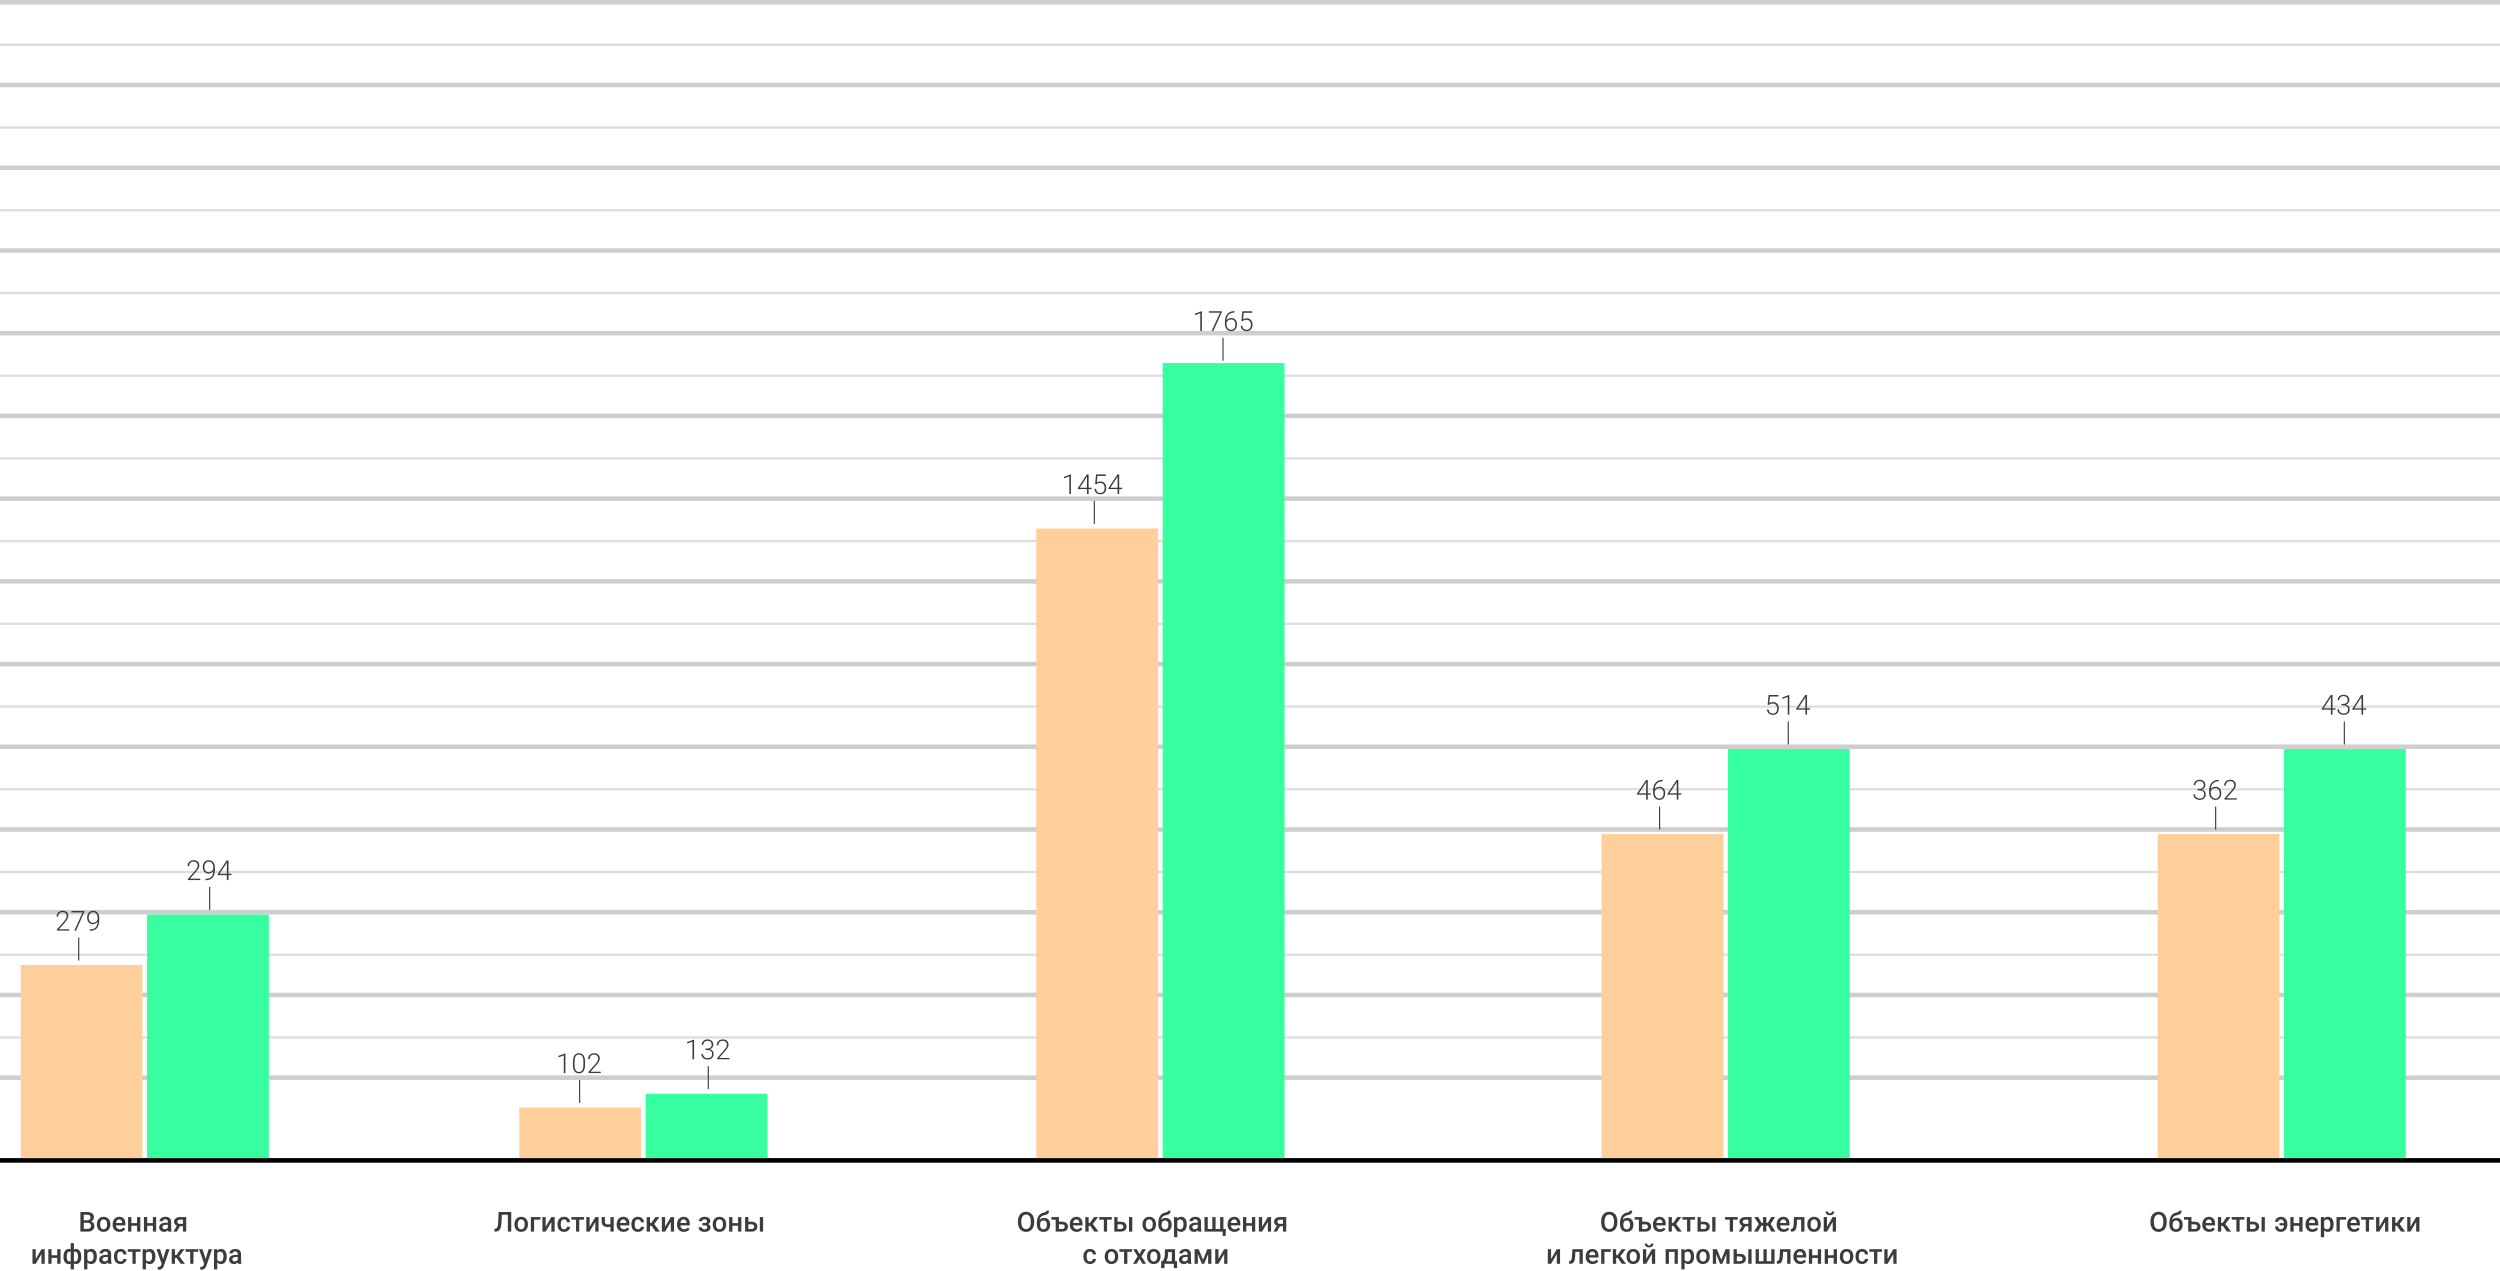 <svg width="1088" height="553" viewBox="0 0 1088 553" fill="none" xmlns="http://www.w3.org/2000/svg">
<path d="M34.984 536V527.469H37.908C38.873 527.469 39.607 527.662 40.111 528.049C40.615 528.436 40.867 529.012 40.867 529.777C40.867 530.168 40.762 530.52 40.551 530.832C40.34 531.145 40.031 531.387 39.625 531.559C40.086 531.684 40.441 531.92 40.691 532.268C40.945 532.611 41.072 533.025 41.072 533.51C41.072 534.311 40.815 534.926 40.299 535.355C39.787 535.785 39.053 536 38.096 536H34.984ZM36.467 532.15V534.816H38.113C38.578 534.816 38.941 534.701 39.203 534.471C39.465 534.24 39.596 533.92 39.596 533.51C39.596 532.623 39.143 532.17 38.236 532.15H36.467ZM36.467 531.061H37.92C38.381 531.061 38.74 530.957 38.998 530.75C39.26 530.539 39.391 530.242 39.391 529.859C39.391 529.438 39.27 529.133 39.027 528.945C38.789 528.758 38.416 528.664 37.908 528.664H36.467V531.061ZM42.15 532.771C42.15 532.15 42.273 531.592 42.52 531.096C42.766 530.596 43.111 530.213 43.557 529.947C44.002 529.678 44.514 529.543 45.092 529.543C45.947 529.543 46.641 529.818 47.172 530.369C47.707 530.92 47.996 531.65 48.039 532.561L48.045 532.895C48.045 533.52 47.924 534.078 47.682 534.57C47.443 535.062 47.1 535.443 46.65 535.713C46.205 535.982 45.69 536.117 45.103 536.117C44.209 536.117 43.492 535.82 42.953 535.227C42.418 534.629 42.15 533.834 42.15 532.842V532.771ZM43.574 532.895C43.574 533.547 43.709 534.059 43.978 534.43C44.248 534.797 44.623 534.98 45.103 534.98C45.584 534.98 45.957 534.793 46.223 534.418C46.492 534.043 46.627 533.494 46.627 532.771C46.627 532.131 46.488 531.623 46.211 531.248C45.938 530.873 45.565 530.686 45.092 530.686C44.627 530.686 44.258 530.871 43.984 531.242C43.711 531.609 43.574 532.16 43.574 532.895ZM52.041 536.117C51.139 536.117 50.406 535.834 49.844 535.268C49.285 534.697 49.006 533.939 49.006 532.994V532.818C49.006 532.186 49.127 531.621 49.369 531.125C49.615 530.625 49.959 530.236 50.4 529.959C50.842 529.682 51.334 529.543 51.877 529.543C52.74 529.543 53.406 529.818 53.875 530.369C54.348 530.92 54.584 531.699 54.584 532.707V533.281H50.441C50.484 533.805 50.658 534.219 50.963 534.523C51.272 534.828 51.658 534.98 52.123 534.98C52.775 534.98 53.307 534.717 53.717 534.189L54.484 534.922C54.23 535.301 53.891 535.596 53.465 535.807C53.043 536.014 52.568 536.117 52.041 536.117ZM51.871 530.686C51.48 530.686 51.164 530.822 50.922 531.096C50.684 531.369 50.531 531.75 50.465 532.238H53.178V532.133C53.147 531.656 53.02 531.297 52.797 531.055C52.574 530.809 52.266 530.686 51.871 530.686ZM61.065 536H59.641V533.439H57.174V536H55.75V529.66H57.174V532.303H59.641V529.66H61.065V536ZM67.955 536H66.531V533.439H64.064V536H62.641V529.66H64.064V532.303H66.531V529.66H67.955V536ZM73.264 536C73.201 535.879 73.147 535.682 73.1 535.408C72.647 535.881 72.092 536.117 71.436 536.117C70.799 536.117 70.279 535.936 69.877 535.572C69.475 535.209 69.273 534.76 69.273 534.225C69.273 533.549 69.523 533.031 70.023 532.672C70.527 532.309 71.246 532.127 72.18 532.127H73.053V531.711C73.053 531.383 72.961 531.121 72.777 530.926C72.594 530.727 72.314 530.627 71.939 530.627C71.615 530.627 71.35 530.709 71.143 530.873C70.936 531.033 70.832 531.238 70.832 531.488H69.408C69.408 531.141 69.523 530.816 69.754 530.516C69.984 530.211 70.297 529.973 70.691 529.801C71.09 529.629 71.533 529.543 72.022 529.543C72.764 529.543 73.356 529.73 73.797 530.105C74.238 530.477 74.465 531 74.477 531.676V534.535C74.477 535.105 74.557 535.561 74.717 535.9V536H73.264ZM71.699 534.975C71.981 534.975 72.244 534.906 72.49 534.77C72.74 534.633 72.928 534.449 73.053 534.219V533.023H72.285C71.758 533.023 71.361 533.115 71.096 533.299C70.83 533.482 70.697 533.742 70.697 534.078C70.697 534.352 70.787 534.57 70.967 534.734C71.15 534.895 71.394 534.975 71.699 534.975ZM81.045 529.66V536H79.627V533.674H78.297L76.943 536H75.467L76.961 533.439C76.57 533.275 76.269 533.041 76.059 532.736C75.852 532.432 75.748 532.082 75.748 531.688C75.748 531.098 75.975 530.615 76.428 530.24C76.885 529.861 77.5 529.668 78.273 529.66H81.045ZM77.172 531.723C77.172 531.988 77.269 532.205 77.465 532.373C77.664 532.537 77.918 532.619 78.227 532.619H79.627V530.791H78.314C77.967 530.791 77.689 530.879 77.482 531.055C77.275 531.23 77.172 531.453 77.172 531.723ZM18.039 543.66H19.457V550H18.039V545.77L15.555 550H14.137V543.66H15.555V547.891L18.039 543.66ZM26.342 550H24.918V547.439H22.451V550H21.027V543.66H22.451V546.303H24.918V543.66H26.342V550ZM27.625 546.918C27.625 545.883 27.828 545.062 28.234 544.457C28.645 543.848 29.215 543.543 29.945 543.543C30.242 543.543 30.512 543.598 30.754 543.707V541H32.172V543.73C32.422 543.605 32.715 543.543 33.051 543.543C33.777 543.543 34.346 543.846 34.756 544.451C35.17 545.053 35.377 545.916 35.377 547.041C35.377 547.99 35.17 548.74 34.756 549.291C34.342 549.842 33.777 550.117 33.062 550.117C32.738 550.117 32.441 550.059 32.172 549.941V552.438H30.754V549.965C30.516 550.066 30.242 550.117 29.934 550.117C29.25 550.117 28.703 549.865 28.293 549.361C27.887 548.854 27.666 548.156 27.631 547.27L27.625 546.918ZM33.953 546.918C33.953 546.207 33.84 545.658 33.613 545.271C33.387 544.881 33.066 544.686 32.652 544.686C32.477 544.686 32.316 544.711 32.172 544.762V548.922C32.301 548.961 32.465 548.98 32.664 548.98C33.523 548.98 33.953 548.293 33.953 546.918ZM29.043 547.041C29.043 547.674 29.148 548.156 29.359 548.488C29.57 548.816 29.883 548.98 30.297 548.98C30.473 548.98 30.625 548.961 30.754 548.922V544.744C30.621 544.705 30.473 544.686 30.309 544.686C29.902 544.686 29.59 544.875 29.371 545.254C29.152 545.629 29.043 546.225 29.043 547.041ZM42.156 546.895C42.156 547.875 41.934 548.658 41.488 549.244C41.043 549.826 40.445 550.117 39.695 550.117C39 550.117 38.443 549.889 38.025 549.432V552.438H36.602V543.66H37.914L37.973 544.305C38.391 543.797 38.959 543.543 39.678 543.543C40.451 543.543 41.057 543.832 41.494 544.41C41.935 544.984 42.156 545.783 42.156 546.807V546.895ZM40.738 546.771C40.738 546.139 40.611 545.637 40.357 545.266C40.107 544.895 39.748 544.709 39.279 544.709C38.697 544.709 38.279 544.949 38.025 545.43V548.242C38.283 548.734 38.705 548.98 39.291 548.98C39.744 548.98 40.098 548.799 40.352 548.436C40.609 548.068 40.738 547.514 40.738 546.771ZM47.154 550C47.092 549.879 47.037 549.682 46.99 549.408C46.537 549.881 45.982 550.117 45.326 550.117C44.69 550.117 44.17 549.936 43.768 549.572C43.365 549.209 43.164 548.76 43.164 548.225C43.164 547.549 43.414 547.031 43.914 546.672C44.418 546.309 45.137 546.127 46.07 546.127H46.943V545.711C46.943 545.383 46.852 545.121 46.668 544.926C46.484 544.727 46.205 544.627 45.83 544.627C45.506 544.627 45.24 544.709 45.033 544.873C44.826 545.033 44.723 545.238 44.723 545.488H43.299C43.299 545.141 43.414 544.816 43.645 544.516C43.875 544.211 44.188 543.973 44.582 543.801C44.98 543.629 45.424 543.543 45.912 543.543C46.654 543.543 47.246 543.73 47.688 544.105C48.129 544.477 48.355 545 48.367 545.676V548.535C48.367 549.105 48.447 549.561 48.607 549.9V550H47.154ZM45.59 548.975C45.871 548.975 46.135 548.906 46.381 548.77C46.631 548.633 46.818 548.449 46.943 548.219V547.023H46.176C45.648 547.023 45.252 547.115 44.986 547.299C44.721 547.482 44.588 547.742 44.588 548.078C44.588 548.352 44.678 548.57 44.857 548.734C45.041 548.895 45.285 548.975 45.59 548.975ZM52.463 548.98C52.818 548.98 53.113 548.877 53.348 548.67C53.582 548.463 53.707 548.207 53.723 547.902H55.065C55.049 548.297 54.926 548.666 54.695 549.01C54.465 549.35 54.152 549.619 53.758 549.818C53.363 550.018 52.938 550.117 52.48 550.117C51.594 550.117 50.891 549.83 50.371 549.256C49.852 548.682 49.592 547.889 49.592 546.877V546.73C49.592 545.766 49.85 544.994 50.365 544.416C50.881 543.834 51.584 543.543 52.475 543.543C53.228 543.543 53.842 543.764 54.315 544.205C54.791 544.643 55.041 545.219 55.065 545.934H53.723C53.707 545.57 53.582 545.271 53.348 545.037C53.117 544.803 52.822 544.686 52.463 544.686C52.002 544.686 51.647 544.854 51.397 545.189C51.147 545.521 51.02 546.027 51.016 546.707V546.936C51.016 547.623 51.139 548.137 51.385 548.477C51.635 548.812 51.994 548.98 52.463 548.98ZM61.129 544.791H59.072V550H57.648V544.791H55.615V543.66H61.129V544.791ZM67.633 546.895C67.633 547.875 67.41 548.658 66.965 549.244C66.519 549.826 65.922 550.117 65.172 550.117C64.477 550.117 63.92 549.889 63.502 549.432V552.438H62.078V543.66H63.391L63.449 544.305C63.867 543.797 64.436 543.543 65.154 543.543C65.928 543.543 66.533 543.832 66.971 544.41C67.412 544.984 67.633 545.783 67.633 546.807V546.895ZM66.215 546.771C66.215 546.139 66.088 545.637 65.834 545.266C65.584 544.895 65.225 544.709 64.756 544.709C64.174 544.709 63.756 544.949 63.502 545.43V548.242C63.76 548.734 64.182 548.98 64.768 548.98C65.221 548.98 65.574 548.799 65.828 548.436C66.086 548.068 66.215 547.514 66.215 546.771ZM70.99 547.961L72.279 543.66H73.797L71.277 550.961C70.891 552.027 70.234 552.561 69.309 552.561C69.102 552.561 68.873 552.525 68.623 552.455V551.354L68.893 551.371C69.252 551.371 69.522 551.305 69.701 551.172C69.885 551.043 70.029 550.824 70.135 550.516L70.34 549.971L68.113 543.66H69.648L70.99 547.961ZM76.873 547.492H76.152V550H74.728V543.66H76.152V546.191H76.779L78.531 543.66H80.289L77.998 546.695L80.482 550H78.631L76.873 547.492ZM86.254 544.791H84.197V550H82.773V544.791H80.74V543.66H86.254V544.791ZM89.494 547.961L90.783 543.66H92.301L89.781 550.961C89.394 552.027 88.738 552.561 87.812 552.561C87.606 552.561 87.377 552.525 87.127 552.455V551.354L87.397 551.371C87.756 551.371 88.025 551.305 88.205 551.172C88.389 551.043 88.533 550.824 88.639 550.516L88.844 549.971L86.617 543.66H88.152L89.494 547.961ZM98.676 546.895C98.676 547.875 98.453 548.658 98.008 549.244C97.562 549.826 96.965 550.117 96.215 550.117C95.519 550.117 94.963 549.889 94.545 549.432V552.438H93.121V543.66H94.434L94.492 544.305C94.91 543.797 95.478 543.543 96.197 543.543C96.971 543.543 97.576 543.832 98.014 544.41C98.455 544.984 98.676 545.783 98.676 546.807V546.895ZM97.258 546.771C97.258 546.139 97.131 545.637 96.877 545.266C96.627 544.895 96.268 544.709 95.799 544.709C95.217 544.709 94.799 544.949 94.545 545.43V548.242C94.803 548.734 95.225 548.98 95.811 548.98C96.264 548.98 96.617 548.799 96.871 548.436C97.129 548.068 97.258 547.514 97.258 546.771ZM103.674 550C103.611 549.879 103.557 549.682 103.51 549.408C103.057 549.881 102.502 550.117 101.846 550.117C101.209 550.117 100.689 549.936 100.287 549.572C99.885 549.209 99.684 548.76 99.684 548.225C99.684 547.549 99.934 547.031 100.434 546.672C100.938 546.309 101.656 546.127 102.59 546.127H103.463V545.711C103.463 545.383 103.371 545.121 103.188 544.926C103.004 544.727 102.725 544.627 102.35 544.627C102.025 544.627 101.76 544.709 101.553 544.873C101.346 545.033 101.242 545.238 101.242 545.488H99.818C99.818 545.141 99.934 544.816 100.164 544.516C100.395 544.211 100.707 543.973 101.102 543.801C101.5 543.629 101.943 543.543 102.432 543.543C103.174 543.543 103.766 543.73 104.207 544.105C104.648 544.477 104.875 545 104.887 545.676V548.535C104.887 549.105 104.967 549.561 105.127 549.9V550H103.674ZM102.109 548.975C102.391 548.975 102.654 548.906 102.9 548.77C103.15 548.633 103.338 548.449 103.463 548.219V547.023H102.695C102.168 547.023 101.771 547.115 101.506 547.299C101.24 547.482 101.107 547.742 101.107 548.078C101.107 548.352 101.197 548.57 101.377 548.734C101.561 548.895 101.805 548.975 102.109 548.975Z" fill="#3C3C3B"/>
<path d="M222.496 527.469V536H221.02V528.664H218.406L218.254 531.963C218.195 532.994 218.068 533.795 217.873 534.365C217.682 534.932 217.402 535.346 217.035 535.607C216.668 535.869 216.176 536 215.559 536H215.184V534.816L215.418 534.799C215.758 534.768 216.02 534.648 216.203 534.441C216.391 534.234 216.531 533.922 216.625 533.504C216.723 533.082 216.791 532.463 216.83 531.646L216.994 527.469H222.496ZM223.879 532.771C223.879 532.15 224.002 531.592 224.248 531.096C224.494 530.596 224.84 530.213 225.285 529.947C225.73 529.678 226.242 529.543 226.82 529.543C227.676 529.543 228.369 529.818 228.9 530.369C229.436 530.92 229.725 531.65 229.768 532.561L229.773 532.895C229.773 533.52 229.652 534.078 229.41 534.57C229.172 535.062 228.828 535.443 228.379 535.713C227.934 535.982 227.418 536.117 226.832 536.117C225.938 536.117 225.221 535.82 224.682 535.227C224.146 534.629 223.879 533.834 223.879 532.842V532.771ZM225.303 532.895C225.303 533.547 225.438 534.059 225.707 534.43C225.977 534.797 226.352 534.98 226.832 534.98C227.312 534.98 227.686 534.793 227.951 534.418C228.221 534.043 228.355 533.494 228.355 532.771C228.355 532.131 228.217 531.623 227.939 531.248C227.666 530.873 227.293 530.686 226.82 530.686C226.355 530.686 225.986 530.871 225.713 531.242C225.439 531.609 225.303 532.16 225.303 532.895ZM235.199 530.809H232.445V536H231.027V529.66H235.199V530.809ZM239.963 529.66H241.381V536H239.963V531.77L237.479 536H236.061V529.66H237.479V533.891L239.963 529.66ZM245.5 534.98C245.855 534.98 246.15 534.877 246.385 534.67C246.619 534.463 246.744 534.207 246.76 533.902H248.102C248.086 534.297 247.963 534.666 247.732 535.01C247.502 535.35 247.189 535.619 246.795 535.818C246.4 536.018 245.975 536.117 245.518 536.117C244.631 536.117 243.928 535.83 243.408 535.256C242.889 534.682 242.629 533.889 242.629 532.877V532.73C242.629 531.766 242.887 530.994 243.402 530.416C243.918 529.834 244.621 529.543 245.512 529.543C246.266 529.543 246.879 529.764 247.352 530.205C247.828 530.643 248.078 531.219 248.102 531.934H246.76C246.744 531.57 246.619 531.271 246.385 531.037C246.154 530.803 245.859 530.686 245.5 530.686C245.039 530.686 244.684 530.854 244.434 531.189C244.184 531.521 244.057 532.027 244.053 532.707V532.936C244.053 533.623 244.176 534.137 244.422 534.477C244.672 534.812 245.031 534.98 245.5 534.98ZM254.166 530.791H252.109V536H250.686V530.791H248.652V529.66H254.166V530.791ZM259.076 529.66H260.494V536H259.076V531.77L256.592 536H255.174V529.66H256.592V533.891L259.076 529.66ZM267.092 536H265.668V533.885C265.301 533.971 264.914 534.014 264.508 534.014C263.641 534.014 262.979 533.807 262.521 533.393C262.064 532.975 261.836 532.377 261.836 531.6V529.654H263.26V531.6C263.26 532.061 263.361 532.387 263.564 532.578C263.771 532.77 264.086 532.865 264.508 532.865C264.891 532.865 265.277 532.82 265.668 532.73V529.66H267.092V536ZM271.398 536.117C270.496 536.117 269.764 535.834 269.201 535.268C268.643 534.697 268.363 533.939 268.363 532.994V532.818C268.363 532.186 268.484 531.621 268.727 531.125C268.973 530.625 269.316 530.236 269.758 529.959C270.199 529.682 270.691 529.543 271.234 529.543C272.098 529.543 272.764 529.818 273.232 530.369C273.705 530.92 273.941 531.699 273.941 532.707V533.281H269.799C269.842 533.805 270.016 534.219 270.32 534.523C270.629 534.828 271.016 534.98 271.48 534.98C272.133 534.98 272.664 534.717 273.074 534.189L273.842 534.922C273.588 535.301 273.248 535.596 272.822 535.807C272.4 536.014 271.926 536.117 271.398 536.117ZM271.229 530.686C270.838 530.686 270.521 530.822 270.279 531.096C270.041 531.369 269.889 531.75 269.822 532.238H272.535V532.133C272.504 531.656 272.377 531.297 272.154 531.055C271.932 530.809 271.623 530.686 271.229 530.686ZM277.656 534.98C278.012 534.98 278.307 534.877 278.541 534.67C278.775 534.463 278.9 534.207 278.916 533.902H280.258C280.242 534.297 280.119 534.666 279.889 535.01C279.658 535.35 279.346 535.619 278.951 535.818C278.557 536.018 278.131 536.117 277.674 536.117C276.787 536.117 276.084 535.83 275.564 535.256C275.045 534.682 274.785 533.889 274.785 532.877V532.73C274.785 531.766 275.043 530.994 275.559 530.416C276.074 529.834 276.777 529.543 277.668 529.543C278.422 529.543 279.035 529.764 279.508 530.205C279.984 530.643 280.234 531.219 280.258 531.934H278.916C278.9 531.57 278.775 531.271 278.541 531.037C278.311 530.803 278.016 530.686 277.656 530.686C277.195 530.686 276.84 530.854 276.59 531.189C276.34 531.521 276.213 532.027 276.209 532.707V532.936C276.209 533.623 276.332 534.137 276.578 534.477C276.828 534.812 277.188 534.98 277.656 534.98ZM283.586 533.492H282.865V536H281.441V529.66H282.865V532.191H283.492L285.244 529.66H287.002L284.711 532.695L287.195 536H285.344L283.586 533.492ZM291.936 529.66H293.354V536H291.936V531.77L289.451 536H288.033V529.66H289.451V533.891L291.936 529.66ZM297.66 536.117C296.758 536.117 296.025 535.834 295.463 535.268C294.904 534.697 294.625 533.939 294.625 532.994V532.818C294.625 532.186 294.746 531.621 294.988 531.125C295.234 530.625 295.578 530.236 296.02 529.959C296.461 529.682 296.953 529.543 297.496 529.543C298.359 529.543 299.025 529.818 299.494 530.369C299.967 530.92 300.203 531.699 300.203 532.707V533.281H296.061C296.104 533.805 296.277 534.219 296.582 534.523C296.891 534.828 297.277 534.98 297.742 534.98C298.395 534.98 298.926 534.717 299.336 534.189L300.104 534.922C299.85 535.301 299.51 535.596 299.084 535.807C298.662 536.014 298.188 536.117 297.66 536.117ZM297.49 530.686C297.1 530.686 296.783 530.822 296.541 531.096C296.303 531.369 296.15 531.75 296.084 532.238H298.797V532.133C298.766 531.656 298.639 531.297 298.416 531.055C298.193 530.809 297.885 530.686 297.49 530.686ZM309.104 531.395C309.104 531.676 309.018 531.936 308.846 532.174C308.678 532.408 308.439 532.596 308.131 532.736C308.857 532.99 309.221 533.48 309.221 534.207C309.221 534.789 308.984 535.254 308.512 535.602C308.039 535.945 307.406 536.117 306.613 536.117C306.129 536.117 305.688 536.037 305.289 535.877C304.891 535.713 304.58 535.482 304.357 535.186C304.135 534.885 304.023 534.529 304.023 534.119H305.441C305.441 534.377 305.557 534.594 305.787 534.77C306.018 534.941 306.309 535.027 306.66 535.027C307.008 535.027 307.283 534.947 307.486 534.787C307.693 534.623 307.797 534.41 307.797 534.148C307.797 533.84 307.707 533.617 307.527 533.48C307.348 533.344 307.07 533.275 306.695 533.275H305.676V532.25H306.73C307.367 532.242 307.686 531.98 307.686 531.465C307.686 531.207 307.594 531.006 307.41 530.861C307.227 530.717 306.975 530.645 306.654 530.645C306.342 530.645 306.078 530.723 305.863 530.879C305.648 531.031 305.541 531.225 305.541 531.459H304.123C304.123 530.9 304.357 530.443 304.826 530.088C305.295 529.729 305.891 529.549 306.613 529.549C307.398 529.549 308.01 529.709 308.447 530.029C308.885 530.35 309.104 530.805 309.104 531.395ZM310.164 532.771C310.164 532.15 310.287 531.592 310.533 531.096C310.779 530.596 311.125 530.213 311.57 529.947C312.016 529.678 312.527 529.543 313.105 529.543C313.961 529.543 314.654 529.818 315.186 530.369C315.721 530.92 316.01 531.65 316.053 532.561L316.059 532.895C316.059 533.52 315.938 534.078 315.695 534.57C315.457 535.062 315.113 535.443 314.664 535.713C314.219 535.982 313.703 536.117 313.117 536.117C312.223 536.117 311.506 535.82 310.967 535.227C310.432 534.629 310.164 533.834 310.164 532.842V532.771ZM311.588 532.895C311.588 533.547 311.723 534.059 311.992 534.43C312.262 534.797 312.637 534.98 313.117 534.98C313.598 534.98 313.971 534.793 314.236 534.418C314.506 534.043 314.641 533.494 314.641 532.771C314.641 532.131 314.502 531.623 314.225 531.248C313.951 530.873 313.578 530.686 313.105 530.686C312.641 530.686 312.271 530.871 311.998 531.242C311.725 531.609 311.588 532.16 311.588 532.895ZM322.633 536H321.209V533.439H318.742V536H317.318V529.66H318.742V532.303H321.209V529.66H322.633V536ZM325.686 531.676H327.08C327.6 531.676 328.053 531.766 328.439 531.945C328.826 532.125 329.119 532.377 329.318 532.701C329.521 533.025 329.623 533.402 329.623 533.832C329.623 534.484 329.393 535.008 328.932 535.402C328.471 535.797 327.857 535.996 327.092 536H324.262V529.66H325.686V531.676ZM332.102 536H330.678V529.66H332.102V536ZM325.686 532.818V534.863H327.074C327.422 534.863 327.695 534.777 327.895 534.605C328.098 534.43 328.199 534.182 328.199 533.861C328.199 533.541 328.1 533.289 327.9 533.105C327.705 532.918 327.439 532.822 327.104 532.818H325.686Z" fill="#3C3C3B"/>
<path d="M450.072 531.957C450.072 532.793 449.928 533.527 449.639 534.16C449.35 534.789 448.936 535.273 448.396 535.613C447.861 535.949 447.244 536.117 446.545 536.117C445.854 536.117 445.236 535.949 444.693 535.613C444.154 535.273 443.736 534.791 443.439 534.166C443.146 533.541 442.998 532.82 442.994 532.004V531.523C442.994 530.691 443.141 529.957 443.434 529.32C443.73 528.684 444.146 528.197 444.682 527.861C445.221 527.521 445.838 527.352 446.533 527.352C447.229 527.352 447.844 527.52 448.379 527.855C448.918 528.188 449.334 528.668 449.627 529.297C449.92 529.922 450.068 530.65 450.072 531.482V531.957ZM448.59 531.512C448.59 530.566 448.41 529.842 448.051 529.338C447.695 528.834 447.189 528.582 446.533 528.582C445.893 528.582 445.391 528.834 445.027 529.338C444.668 529.838 444.484 530.547 444.477 531.465V531.957C444.477 532.895 444.658 533.619 445.021 534.131C445.389 534.643 445.896 534.898 446.545 534.898C447.201 534.898 447.705 534.648 448.057 534.148C448.412 533.648 448.59 532.918 448.59 531.957V531.512ZM454.396 530.012C455.193 530.012 455.832 530.279 456.312 530.814C456.793 531.346 457.033 532.068 457.033 532.982V533.053C457.033 533.967 456.771 534.707 456.248 535.273C455.729 535.84 455.021 536.123 454.127 536.123C453.256 536.123 452.553 535.834 452.018 535.256C451.482 534.678 451.215 533.889 451.215 532.889V532.479C451.215 531.111 451.457 530.029 451.941 529.232C452.426 528.436 453.148 527.938 454.109 527.738C454.648 527.629 454.996 527.514 455.152 527.393C455.312 527.268 455.393 527.1 455.393 526.889H456.541C456.541 527.283 456.477 527.604 456.348 527.85C456.219 528.096 456.021 528.297 455.756 528.453C455.49 528.605 455.033 528.75 454.385 528.887C453.791 529.012 453.338 529.234 453.025 529.555C452.717 529.875 452.51 530.318 452.404 530.885C452.971 530.303 453.635 530.012 454.396 530.012ZM454.115 531.154C453.654 531.154 453.293 531.311 453.031 531.623C452.77 531.932 452.639 532.408 452.639 533.053C452.639 533.662 452.768 534.137 453.025 534.477C453.283 534.816 453.65 534.986 454.127 534.986C454.6 534.986 454.965 534.816 455.223 534.477C455.484 534.133 455.615 533.617 455.615 532.93C455.615 532.383 455.484 531.951 455.223 531.635C454.965 531.314 454.596 531.154 454.115 531.154ZM460.854 531.676H462.248C462.768 531.676 463.221 531.766 463.607 531.945C463.994 532.125 464.287 532.377 464.486 532.701C464.689 533.025 464.791 533.402 464.791 533.832C464.791 534.484 464.561 535.008 464.1 535.402C463.639 535.797 463.025 535.996 462.26 536H459.43V530.809H457.602V529.66H460.854V531.676ZM460.854 532.818V534.863H462.242C462.59 534.863 462.863 534.777 463.062 534.605C463.266 534.43 463.367 534.182 463.367 533.861C463.367 533.541 463.268 533.289 463.068 533.105C462.873 532.918 462.607 532.822 462.271 532.818H460.854ZM468.582 536.117C467.68 536.117 466.947 535.834 466.385 535.268C465.826 534.697 465.547 533.939 465.547 532.994V532.818C465.547 532.186 465.668 531.621 465.91 531.125C466.156 530.625 466.5 530.236 466.941 529.959C467.383 529.682 467.875 529.543 468.418 529.543C469.281 529.543 469.947 529.818 470.416 530.369C470.889 530.92 471.125 531.699 471.125 532.707V533.281H466.982C467.025 533.805 467.199 534.219 467.504 534.523C467.812 534.828 468.199 534.98 468.664 534.98C469.316 534.98 469.848 534.717 470.258 534.189L471.025 534.922C470.771 535.301 470.432 535.596 470.006 535.807C469.584 536.014 469.109 536.117 468.582 536.117ZM468.412 530.686C468.021 530.686 467.705 530.822 467.463 531.096C467.225 531.369 467.072 531.75 467.006 532.238H469.719V532.133C469.688 531.656 469.561 531.297 469.338 531.055C469.115 530.809 468.807 530.686 468.412 530.686ZM474.488 533.492H473.768V536H472.344V529.66H473.768V532.191H474.395L476.146 529.66H477.904L475.613 532.695L478.098 536H476.246L474.488 533.492ZM483.869 530.791H481.812V536H480.389V530.791H478.355V529.66H483.869V530.791ZM486.354 531.676H487.748C488.268 531.676 488.721 531.766 489.107 531.945C489.494 532.125 489.787 532.377 489.986 532.701C490.189 533.025 490.291 533.402 490.291 533.832C490.291 534.484 490.061 535.008 489.6 535.402C489.139 535.797 488.525 535.996 487.76 536H484.93V529.66H486.354V531.676ZM492.77 536H491.346V529.66H492.77V536ZM486.354 532.818V534.863H487.742C488.09 534.863 488.363 534.777 488.562 534.605C488.766 534.43 488.867 534.182 488.867 533.861C488.867 533.541 488.768 533.289 488.568 533.105C488.373 532.918 488.107 532.822 487.771 532.818H486.354ZM497.199 532.771C497.199 532.15 497.322 531.592 497.568 531.096C497.814 530.596 498.16 530.213 498.605 529.947C499.051 529.678 499.562 529.543 500.141 529.543C500.996 529.543 501.689 529.818 502.221 530.369C502.756 530.92 503.045 531.65 503.088 532.561L503.094 532.895C503.094 533.52 502.973 534.078 502.73 534.57C502.492 535.062 502.148 535.443 501.699 535.713C501.254 535.982 500.738 536.117 500.152 536.117C499.258 536.117 498.541 535.82 498.002 535.227C497.467 534.629 497.199 533.834 497.199 532.842V532.771ZM498.623 532.895C498.623 533.547 498.758 534.059 499.027 534.43C499.297 534.797 499.672 534.98 500.152 534.98C500.633 534.98 501.006 534.793 501.271 534.418C501.541 534.043 501.676 533.494 501.676 532.771C501.676 532.131 501.537 531.623 501.26 531.248C500.986 530.873 500.613 530.686 500.141 530.686C499.676 530.686 499.307 530.871 499.033 531.242C498.76 531.609 498.623 532.16 498.623 532.895ZM507.283 530.012C508.08 530.012 508.719 530.279 509.199 530.814C509.68 531.346 509.92 532.068 509.92 532.982V533.053C509.92 533.967 509.658 534.707 509.135 535.273C508.615 535.84 507.908 536.123 507.014 536.123C506.143 536.123 505.439 535.834 504.904 535.256C504.369 534.678 504.102 533.889 504.102 532.889V532.479C504.102 531.111 504.344 530.029 504.828 529.232C505.312 528.436 506.035 527.938 506.996 527.738C507.535 527.629 507.883 527.514 508.039 527.393C508.199 527.268 508.279 527.1 508.279 526.889H509.428C509.428 527.283 509.363 527.604 509.234 527.85C509.105 528.096 508.908 528.297 508.643 528.453C508.377 528.605 507.92 528.75 507.271 528.887C506.678 529.012 506.225 529.234 505.912 529.555C505.604 529.875 505.396 530.318 505.291 530.885C505.857 530.303 506.521 530.012 507.283 530.012ZM507.002 531.154C506.541 531.154 506.18 531.311 505.918 531.623C505.656 531.932 505.525 532.408 505.525 533.053C505.525 533.662 505.654 534.137 505.912 534.477C506.17 534.816 506.537 534.986 507.014 534.986C507.486 534.986 507.852 534.816 508.109 534.477C508.371 534.133 508.502 533.617 508.502 532.93C508.502 532.383 508.371 531.951 508.109 531.635C507.852 531.314 507.482 531.154 507.002 531.154ZM516.482 532.895C516.482 533.875 516.26 534.658 515.814 535.244C515.369 535.826 514.771 536.117 514.021 536.117C513.326 536.117 512.77 535.889 512.352 535.432V538.438H510.928V529.66H512.24L512.299 530.305C512.717 529.797 513.285 529.543 514.004 529.543C514.777 529.543 515.383 529.832 515.82 530.41C516.262 530.984 516.482 531.783 516.482 532.807V532.895ZM515.064 532.771C515.064 532.139 514.938 531.637 514.684 531.266C514.434 530.895 514.074 530.709 513.605 530.709C513.023 530.709 512.605 530.949 512.352 531.43V534.242C512.609 534.734 513.031 534.98 513.617 534.98C514.07 534.98 514.424 534.799 514.678 534.436C514.936 534.068 515.064 533.514 515.064 532.771ZM521.48 536C521.418 535.879 521.363 535.682 521.316 535.408C520.863 535.881 520.309 536.117 519.652 536.117C519.016 536.117 518.496 535.936 518.094 535.572C517.691 535.209 517.49 534.76 517.49 534.225C517.49 533.549 517.74 533.031 518.24 532.672C518.744 532.309 519.463 532.127 520.396 532.127H521.27V531.711C521.27 531.383 521.178 531.121 520.994 530.926C520.811 530.727 520.531 530.627 520.156 530.627C519.832 530.627 519.566 530.709 519.359 530.873C519.152 531.033 519.049 531.238 519.049 531.488H517.625C517.625 531.141 517.74 530.816 517.971 530.516C518.201 530.211 518.514 529.973 518.908 529.801C519.307 529.629 519.75 529.543 520.238 529.543C520.98 529.543 521.572 529.73 522.014 530.105C522.455 530.477 522.682 531 522.693 531.676V534.535C522.693 535.105 522.773 535.561 522.934 535.9V536H521.48ZM519.916 534.975C520.197 534.975 520.461 534.906 520.707 534.77C520.957 534.633 521.145 534.449 521.27 534.219V533.023H520.502C519.975 533.023 519.578 533.115 519.312 533.299C519.047 533.482 518.914 533.742 518.914 534.078C518.914 534.352 519.004 534.57 519.184 534.734C519.367 534.895 519.611 534.975 519.916 534.975ZM525.617 529.66V534.863H527.598V529.66H529.021V534.863H531.008V529.66H532.426V534.863H533.51L533.393 537.881H532.098V536H524.193V529.66H525.617ZM537.254 536.117C536.352 536.117 535.619 535.834 535.057 535.268C534.498 534.697 534.219 533.939 534.219 532.994V532.818C534.219 532.186 534.34 531.621 534.582 531.125C534.828 530.625 535.172 530.236 535.613 529.959C536.055 529.682 536.547 529.543 537.09 529.543C537.953 529.543 538.619 529.818 539.088 530.369C539.561 530.92 539.797 531.699 539.797 532.707V533.281H535.654C535.697 533.805 535.871 534.219 536.176 534.523C536.484 534.828 536.871 534.98 537.336 534.98C537.988 534.98 538.52 534.717 538.93 534.189L539.697 534.922C539.443 535.301 539.104 535.596 538.678 535.807C538.256 536.014 537.781 536.117 537.254 536.117ZM537.084 530.686C536.693 530.686 536.377 530.822 536.135 531.096C535.896 531.369 535.744 531.75 535.678 532.238H538.391V532.133C538.359 531.656 538.232 531.297 538.01 531.055C537.787 530.809 537.479 530.686 537.084 530.686ZM546.277 536H544.854V533.439H542.387V536H540.963V529.66H542.387V532.303H544.854V529.66H546.277V536ZM551.756 529.66H553.174V536H551.756V531.77L549.271 536H547.854V529.66H549.271V533.891L551.756 529.66ZM559.766 529.66V536H558.348V533.674H557.018L555.664 536H554.188L555.682 533.439C555.291 533.275 554.99 533.041 554.779 532.736C554.572 532.432 554.469 532.082 554.469 531.688C554.469 531.098 554.695 530.615 555.148 530.24C555.605 529.861 556.221 529.668 556.994 529.66H559.766ZM555.893 531.723C555.893 531.988 555.99 532.205 556.186 532.373C556.385 532.537 556.639 532.619 556.947 532.619H558.348V530.791H557.035C556.688 530.791 556.41 530.879 556.203 531.055C555.996 531.23 555.893 531.453 555.893 531.723ZM474.371 548.98C474.727 548.98 475.021 548.877 475.256 548.67C475.49 548.463 475.615 548.207 475.631 547.902H476.973C476.957 548.297 476.834 548.666 476.604 549.01C476.373 549.35 476.061 549.619 475.666 549.818C475.271 550.018 474.846 550.117 474.389 550.117C473.502 550.117 472.799 549.83 472.279 549.256C471.76 548.682 471.5 547.889 471.5 546.877V546.73C471.5 545.766 471.758 544.994 472.273 544.416C472.789 543.834 473.492 543.543 474.383 543.543C475.137 543.543 475.75 543.764 476.223 544.205C476.699 544.643 476.949 545.219 476.973 545.934H475.631C475.615 545.57 475.49 545.271 475.256 545.037C475.025 544.803 474.73 544.686 474.371 544.686C473.91 544.686 473.555 544.854 473.305 545.189C473.055 545.521 472.928 546.027 472.924 546.707V546.936C472.924 547.623 473.047 548.137 473.293 548.477C473.543 548.812 473.902 548.98 474.371 548.98ZM480.77 546.771C480.77 546.15 480.893 545.592 481.139 545.096C481.385 544.596 481.73 544.213 482.176 543.947C482.621 543.678 483.133 543.543 483.711 543.543C484.566 543.543 485.26 543.818 485.791 544.369C486.326 544.92 486.615 545.65 486.658 546.561L486.664 546.895C486.664 547.52 486.543 548.078 486.301 548.57C486.062 549.062 485.719 549.443 485.27 549.713C484.824 549.982 484.309 550.117 483.723 550.117C482.828 550.117 482.111 549.82 481.572 549.227C481.037 548.629 480.77 547.834 480.77 546.842V546.771ZM482.193 546.895C482.193 547.547 482.328 548.059 482.598 548.43C482.867 548.797 483.242 548.98 483.723 548.98C484.203 548.98 484.576 548.793 484.842 548.418C485.111 548.043 485.246 547.494 485.246 546.771C485.246 546.131 485.107 545.623 484.83 545.248C484.557 544.873 484.184 544.686 483.711 544.686C483.246 544.686 482.877 544.871 482.604 545.242C482.33 545.609 482.193 546.16 482.193 546.895ZM492.682 544.791H490.625V550H489.201V544.791H487.168V543.66H492.682V544.791ZM495.91 545.746L497.117 543.66H498.699L496.76 546.783L498.764 550H497.193L495.928 547.832L494.668 550H493.086L495.09 546.783L493.156 543.66H494.727L495.91 545.746ZM499.168 546.771C499.168 546.15 499.291 545.592 499.537 545.096C499.783 544.596 500.129 544.213 500.574 543.947C501.02 543.678 501.531 543.543 502.109 543.543C502.965 543.543 503.658 543.818 504.189 544.369C504.725 544.92 505.014 545.65 505.057 546.561L505.062 546.895C505.062 547.52 504.941 548.078 504.699 548.57C504.461 549.062 504.117 549.443 503.668 549.713C503.223 549.982 502.707 550.117 502.121 550.117C501.227 550.117 500.51 549.82 499.971 549.227C499.436 548.629 499.168 547.834 499.168 546.842V546.771ZM500.592 546.895C500.592 547.547 500.727 548.059 500.996 548.43C501.266 548.797 501.641 548.98 502.121 548.98C502.602 548.98 502.975 548.793 503.24 548.418C503.51 548.043 503.645 547.494 503.645 546.771C503.645 546.131 503.506 545.623 503.229 545.248C502.955 544.873 502.582 544.686 502.109 544.686C501.645 544.686 501.275 544.871 501.002 545.242C500.729 545.609 500.592 546.16 500.592 546.895ZM505.871 548.863C506.266 548.422 506.529 548.004 506.662 547.609C506.799 547.211 506.881 546.703 506.908 546.086L506.99 543.66H511.391V548.863H512.27V551.887H510.852V550H506.785V551.887H505.344L505.35 548.863H505.871ZM507.541 548.863H509.973V544.885H508.373L508.332 546.098C508.277 547.262 508.014 548.184 507.541 548.863ZM517.074 550C517.012 549.879 516.957 549.682 516.91 549.408C516.457 549.881 515.902 550.117 515.246 550.117C514.609 550.117 514.09 549.936 513.688 549.572C513.285 549.209 513.084 548.76 513.084 548.225C513.084 547.549 513.334 547.031 513.834 546.672C514.338 546.309 515.057 546.127 515.99 546.127H516.863V545.711C516.863 545.383 516.771 545.121 516.588 544.926C516.404 544.727 516.125 544.627 515.75 544.627C515.426 544.627 515.16 544.709 514.953 544.873C514.746 545.033 514.643 545.238 514.643 545.488H513.219C513.219 545.141 513.334 544.816 513.564 544.516C513.795 544.211 514.107 543.973 514.502 543.801C514.9 543.629 515.344 543.543 515.832 543.543C516.574 543.543 517.166 543.73 517.607 544.105C518.049 544.477 518.275 545 518.287 545.676V548.535C518.287 549.105 518.367 549.561 518.527 549.9V550H517.074ZM515.51 548.975C515.791 548.975 516.055 548.906 516.301 548.77C516.551 548.633 516.738 548.449 516.863 548.219V547.023H516.096C515.568 547.023 515.172 547.115 514.906 547.299C514.641 547.482 514.508 547.742 514.508 548.078C514.508 548.352 514.598 548.57 514.777 548.734C514.961 548.895 515.205 548.975 515.51 548.975ZM523.543 548.248L525.418 543.66H527.199V550H525.775V545.805L524.029 550H523.062L521.311 545.781V550H519.887V543.66H521.68L523.543 548.248ZM532.76 543.66H534.178V550H532.76V545.77L530.275 550H528.857V543.66H530.275V547.891L532.76 543.66Z" fill="#3C3C3B"/>
<path d="M703.891 531.957C703.891 532.793 703.746 533.527 703.457 534.16C703.168 534.789 702.754 535.273 702.215 535.613C701.68 535.949 701.062 536.117 700.363 536.117C699.672 536.117 699.055 535.949 698.512 535.613C697.973 535.273 697.555 534.791 697.258 534.166C696.965 533.541 696.816 532.82 696.812 532.004V531.523C696.812 530.691 696.959 529.957 697.252 529.32C697.549 528.684 697.965 528.197 698.5 527.861C699.039 527.521 699.656 527.352 700.352 527.352C701.047 527.352 701.662 527.52 702.197 527.855C702.736 528.188 703.152 528.668 703.445 529.297C703.738 529.922 703.887 530.65 703.891 531.482V531.957ZM702.408 531.512C702.408 530.566 702.229 529.842 701.869 529.338C701.514 528.834 701.008 528.582 700.352 528.582C699.711 528.582 699.209 528.834 698.846 529.338C698.486 529.838 698.303 530.547 698.295 531.465V531.957C698.295 532.895 698.477 533.619 698.84 534.131C699.207 534.643 699.715 534.898 700.363 534.898C701.02 534.898 701.523 534.648 701.875 534.148C702.23 533.648 702.408 532.918 702.408 531.957V531.512ZM708.215 530.012C709.012 530.012 709.65 530.279 710.131 530.814C710.611 531.346 710.852 532.068 710.852 532.982V533.053C710.852 533.967 710.59 534.707 710.066 535.273C709.547 535.84 708.84 536.123 707.945 536.123C707.074 536.123 706.371 535.834 705.836 535.256C705.301 534.678 705.033 533.889 705.033 532.889V532.479C705.033 531.111 705.275 530.029 705.76 529.232C706.244 528.436 706.967 527.938 707.928 527.738C708.467 527.629 708.814 527.514 708.971 527.393C709.131 527.268 709.211 527.1 709.211 526.889H710.359C710.359 527.283 710.295 527.604 710.166 527.85C710.037 528.096 709.84 528.297 709.574 528.453C709.309 528.605 708.852 528.75 708.203 528.887C707.609 529.012 707.156 529.234 706.844 529.555C706.535 529.875 706.328 530.318 706.223 530.885C706.789 530.303 707.453 530.012 708.215 530.012ZM707.934 531.154C707.473 531.154 707.111 531.311 706.85 531.623C706.588 531.932 706.457 532.408 706.457 533.053C706.457 533.662 706.586 534.137 706.844 534.477C707.102 534.816 707.469 534.986 707.945 534.986C708.418 534.986 708.783 534.816 709.041 534.477C709.303 534.133 709.434 533.617 709.434 532.93C709.434 532.383 709.303 531.951 709.041 531.635C708.783 531.314 708.414 531.154 707.934 531.154ZM714.672 531.676H716.066C716.586 531.676 717.039 531.766 717.426 531.945C717.812 532.125 718.105 532.377 718.305 532.701C718.508 533.025 718.609 533.402 718.609 533.832C718.609 534.484 718.379 535.008 717.918 535.402C717.457 535.797 716.844 535.996 716.078 536H713.248V530.809H711.42V529.66H714.672V531.676ZM714.672 532.818V534.863H716.061C716.408 534.863 716.682 534.777 716.881 534.605C717.084 534.43 717.186 534.182 717.186 533.861C717.186 533.541 717.086 533.289 716.887 533.105C716.691 532.918 716.426 532.822 716.09 532.818H714.672ZM722.4 536.117C721.498 536.117 720.766 535.834 720.203 535.268C719.645 534.697 719.365 533.939 719.365 532.994V532.818C719.365 532.186 719.486 531.621 719.729 531.125C719.975 530.625 720.318 530.236 720.76 529.959C721.201 529.682 721.693 529.543 722.236 529.543C723.1 529.543 723.766 529.818 724.234 530.369C724.707 530.92 724.943 531.699 724.943 532.707V533.281H720.801C720.844 533.805 721.018 534.219 721.322 534.523C721.631 534.828 722.018 534.98 722.482 534.98C723.135 534.98 723.666 534.717 724.076 534.189L724.844 534.922C724.59 535.301 724.25 535.596 723.824 535.807C723.402 536.014 722.928 536.117 722.4 536.117ZM722.23 530.686C721.84 530.686 721.523 530.822 721.281 531.096C721.043 531.369 720.891 531.75 720.824 532.238H723.537V532.133C723.506 531.656 723.379 531.297 723.156 531.055C722.934 530.809 722.625 530.686 722.23 530.686ZM728.307 533.492H727.586V536H726.162V529.66H727.586V532.191H728.213L729.965 529.66H731.723L729.432 532.695L731.916 536H730.064L728.307 533.492ZM737.688 530.791H735.631V536H734.207V530.791H732.174V529.66H737.688V530.791ZM740.172 531.676H741.566C742.086 531.676 742.539 531.766 742.926 531.945C743.312 532.125 743.605 532.377 743.805 532.701C744.008 533.025 744.109 533.402 744.109 533.832C744.109 534.484 743.879 535.008 743.418 535.402C742.957 535.797 742.344 535.996 741.578 536H738.748V529.66H740.172V531.676ZM746.588 536H745.164V529.66H746.588V536ZM740.172 532.818V534.863H741.561C741.908 534.863 742.182 534.777 742.381 534.605C742.584 534.43 742.686 534.182 742.686 533.861C742.686 533.541 742.586 533.289 742.387 533.105C742.191 532.918 741.926 532.822 741.59 532.818H740.172ZM756.273 530.791H754.217V536H752.793V530.791H750.76V529.66H756.273V530.791ZM762.303 529.66V536H760.885V533.674H759.555L758.201 536H756.725L758.219 533.439C757.828 533.275 757.527 533.041 757.316 532.736C757.109 532.432 757.006 532.082 757.006 531.688C757.006 531.098 757.232 530.615 757.686 530.24C758.143 529.861 758.758 529.668 759.531 529.66H762.303ZM758.43 531.723C758.43 531.988 758.527 532.205 758.723 532.373C758.922 532.537 759.176 532.619 759.484 532.619H760.885V530.791H759.572C759.225 530.791 758.947 530.879 758.74 531.055C758.533 531.23 758.43 531.453 758.43 531.723ZM769.463 533.451H768.707V536H767.283V533.451H766.533L765.074 536H763.328L765.432 532.701L763.439 529.66H765.18L766.615 532.15H767.283V529.66H768.707V532.15H769.381L770.822 529.66H772.562L770.576 532.684L772.691 536H770.922L769.463 533.451ZM776.248 536.117C775.346 536.117 774.613 535.834 774.051 535.268C773.492 534.697 773.213 533.939 773.213 532.994V532.818C773.213 532.186 773.334 531.621 773.576 531.125C773.822 530.625 774.166 530.236 774.607 529.959C775.049 529.682 775.541 529.543 776.084 529.543C776.947 529.543 777.613 529.818 778.082 530.369C778.555 530.92 778.791 531.699 778.791 532.707V533.281H774.648C774.691 533.805 774.865 534.219 775.17 534.523C775.479 534.828 775.865 534.98 776.33 534.98C776.982 534.98 777.514 534.717 777.924 534.189L778.691 534.922C778.438 535.301 778.098 535.596 777.672 535.807C777.25 536.014 776.775 536.117 776.248 536.117ZM776.078 530.686C775.688 530.686 775.371 530.822 775.129 531.096C774.891 531.369 774.738 531.75 774.672 532.238H777.385V532.133C777.354 531.656 777.227 531.297 777.004 531.055C776.781 530.809 776.473 530.686 776.078 530.686ZM785.289 529.66V536H783.865V530.809H782.072L781.955 533.018C781.881 534.08 781.676 534.844 781.34 535.309C781.008 535.77 780.498 536 779.811 536H779.371L779.365 534.816L779.658 534.787C779.971 534.744 780.197 534.555 780.338 534.219C780.482 533.879 780.574 533.262 780.613 532.367L780.73 529.66H785.289ZM786.537 532.771C786.537 532.15 786.66 531.592 786.906 531.096C787.152 530.596 787.498 530.213 787.943 529.947C788.389 529.678 788.9 529.543 789.479 529.543C790.334 529.543 791.027 529.818 791.559 530.369C792.094 530.92 792.383 531.65 792.426 532.561L792.432 532.895C792.432 533.52 792.311 534.078 792.068 534.57C791.83 535.062 791.486 535.443 791.037 535.713C790.592 535.982 790.076 536.117 789.49 536.117C788.596 536.117 787.879 535.82 787.34 535.227C786.805 534.629 786.537 533.834 786.537 532.842V532.771ZM787.961 532.895C787.961 533.547 788.096 534.059 788.365 534.43C788.635 534.797 789.01 534.98 789.49 534.98C789.971 534.98 790.344 534.793 790.609 534.418C790.879 534.043 791.014 533.494 791.014 532.771C791.014 532.131 790.875 531.623 790.598 531.248C790.324 530.873 789.951 530.686 789.479 530.686C789.014 530.686 788.645 530.871 788.371 531.242C788.098 531.609 787.961 532.16 787.961 532.895ZM797.594 529.66H799.012V536H797.594V531.77L795.109 536H793.691V529.66H795.109V533.891L797.594 529.66ZM798.262 527.229C798.262 527.721 798.09 528.119 797.746 528.424C797.402 528.729 796.943 528.881 796.369 528.881C795.795 528.881 795.336 528.729 794.992 528.424C794.648 528.119 794.477 527.721 794.477 527.229H795.543C795.543 527.486 795.615 527.688 795.76 527.832C795.908 527.973 796.111 528.043 796.369 528.043C796.627 528.043 796.828 527.973 796.973 527.832C797.117 527.688 797.189 527.486 797.189 527.229H798.262ZM677.518 543.66H678.936V550H677.518V545.77L675.033 550H673.615V543.66H675.033V547.891L677.518 543.66ZM688.826 543.66V550H687.402V544.809H685.609L685.492 547.018C685.418 548.08 685.213 548.844 684.877 549.309C684.545 549.77 684.035 550 683.348 550H682.908L682.902 548.816L683.195 548.787C683.508 548.744 683.734 548.555 683.875 548.219C684.02 547.879 684.111 547.262 684.15 546.367L684.268 543.66H688.826ZM693.133 550.117C692.23 550.117 691.498 549.834 690.936 549.268C690.377 548.697 690.098 547.939 690.098 546.994V546.818C690.098 546.186 690.219 545.621 690.461 545.125C690.707 544.625 691.051 544.236 691.492 543.959C691.934 543.682 692.426 543.543 692.969 543.543C693.832 543.543 694.498 543.818 694.967 544.369C695.439 544.92 695.676 545.699 695.676 546.707V547.281H691.533C691.576 547.805 691.75 548.219 692.055 548.523C692.363 548.828 692.75 548.98 693.215 548.98C693.867 548.98 694.398 548.717 694.809 548.189L695.576 548.922C695.322 549.301 694.982 549.596 694.557 549.807C694.135 550.014 693.66 550.117 693.133 550.117ZM692.963 544.686C692.572 544.686 692.256 544.822 692.014 545.096C691.775 545.369 691.623 545.75 691.557 546.238H694.27V546.133C694.238 545.656 694.111 545.297 693.889 545.055C693.666 544.809 693.357 544.686 692.963 544.686ZM701.008 544.809H698.254V550H696.836V543.66H701.008V544.809ZM704.066 547.492H703.346V550H701.922V543.66H703.346V546.191H703.973L705.725 543.66H707.482L705.191 546.695L707.676 550H705.824L704.066 547.492ZM707.852 546.771C707.852 546.15 707.975 545.592 708.221 545.096C708.467 544.596 708.812 544.213 709.258 543.947C709.703 543.678 710.215 543.543 710.793 543.543C711.648 543.543 712.342 543.818 712.873 544.369C713.408 544.92 713.697 545.65 713.74 546.561L713.746 546.895C713.746 547.52 713.625 548.078 713.383 548.57C713.145 549.062 712.801 549.443 712.352 549.713C711.906 549.982 711.391 550.117 710.805 550.117C709.91 550.117 709.193 549.82 708.654 549.227C708.119 548.629 707.852 547.834 707.852 546.842V546.771ZM709.275 546.895C709.275 547.547 709.41 548.059 709.68 548.43C709.949 548.797 710.324 548.98 710.805 548.98C711.285 548.98 711.658 548.793 711.924 548.418C712.193 548.043 712.328 547.494 712.328 546.771C712.328 546.131 712.189 545.623 711.912 545.248C711.639 544.873 711.266 544.686 710.793 544.686C710.328 544.686 709.959 544.871 709.686 545.242C709.412 545.609 709.275 546.16 709.275 546.895ZM718.908 543.66H720.326V550H718.908V545.77L716.424 550H715.006V543.66H716.424V547.891L718.908 543.66ZM719.576 541.229C719.576 541.721 719.404 542.119 719.061 542.424C718.717 542.729 718.258 542.881 717.684 542.881C717.109 542.881 716.65 542.729 716.307 542.424C715.963 542.119 715.791 541.721 715.791 541.229H716.857C716.857 541.486 716.93 541.688 717.074 541.832C717.223 541.973 717.426 542.043 717.684 542.043C717.941 542.043 718.143 541.973 718.287 541.832C718.432 541.688 718.504 541.486 718.504 541.229H719.576ZM730.205 550H728.781V544.809H726.309V550H724.885V543.66H730.205V550ZM737.271 546.895C737.271 547.875 737.049 548.658 736.604 549.244C736.158 549.826 735.561 550.117 734.811 550.117C734.115 550.117 733.559 549.889 733.141 549.432V552.438H731.717V543.66H733.029L733.088 544.305C733.506 543.797 734.074 543.543 734.793 543.543C735.566 543.543 736.172 543.832 736.609 544.41C737.051 544.984 737.271 545.783 737.271 546.807V546.895ZM735.854 546.771C735.854 546.139 735.727 545.637 735.473 545.266C735.223 544.895 734.863 544.709 734.395 544.709C733.812 544.709 733.395 544.949 733.141 545.43V548.242C733.398 548.734 733.82 548.98 734.406 548.98C734.859 548.98 735.213 548.799 735.467 548.436C735.725 548.068 735.854 547.514 735.854 546.771ZM738.215 546.771C738.215 546.15 738.338 545.592 738.584 545.096C738.83 544.596 739.176 544.213 739.621 543.947C740.066 543.678 740.578 543.543 741.156 543.543C742.012 543.543 742.705 543.818 743.236 544.369C743.771 544.92 744.061 545.65 744.104 546.561L744.109 546.895C744.109 547.52 743.988 548.078 743.746 548.57C743.508 549.062 743.164 549.443 742.715 549.713C742.27 549.982 741.754 550.117 741.168 550.117C740.273 550.117 739.557 549.82 739.018 549.227C738.482 548.629 738.215 547.834 738.215 546.842V546.771ZM739.639 546.895C739.639 547.547 739.773 548.059 740.043 548.43C740.312 548.797 740.688 548.98 741.168 548.98C741.648 548.98 742.021 548.793 742.287 548.418C742.557 548.043 742.691 547.494 742.691 546.771C742.691 546.131 742.553 545.623 742.275 545.248C742.002 544.873 741.629 544.686 741.156 544.686C740.691 544.686 740.322 544.871 740.049 545.242C739.775 545.609 739.639 546.16 739.639 546.895ZM749.078 548.248L750.953 543.66H752.734V550H751.311V545.805L749.564 550H748.598L746.846 545.781V550H745.422V543.66H747.215L749.078 548.248ZM755.869 545.676H757.264C757.783 545.676 758.236 545.766 758.623 545.945C759.01 546.125 759.303 546.377 759.502 546.701C759.705 547.025 759.807 547.402 759.807 547.832C759.807 548.484 759.576 549.008 759.115 549.402C758.654 549.797 758.041 549.996 757.275 550H754.445V543.66H755.869V545.676ZM762.285 550H760.861V543.66H762.285V550ZM755.869 546.818V548.863H757.258C757.605 548.863 757.879 548.777 758.078 548.605C758.281 548.43 758.383 548.182 758.383 547.861C758.383 547.541 758.283 547.289 758.084 547.105C757.889 546.918 757.623 546.822 757.287 546.818H755.869ZM765.473 543.66V548.863H767.453V543.66H768.877V548.863H770.863V543.66H772.281V550H764.049V543.66H765.473ZM779.213 543.66V550H777.789V544.809H775.996L775.879 547.018C775.805 548.08 775.6 548.844 775.264 549.309C774.932 549.77 774.422 550 773.734 550H773.295L773.289 548.816L773.582 548.787C773.895 548.744 774.121 548.555 774.262 548.219C774.406 547.879 774.498 547.262 774.537 546.367L774.654 543.66H779.213ZM783.52 550.117C782.617 550.117 781.885 549.834 781.322 549.268C780.764 548.697 780.484 547.939 780.484 546.994V546.818C780.484 546.186 780.605 545.621 780.848 545.125C781.094 544.625 781.438 544.236 781.879 543.959C782.32 543.682 782.812 543.543 783.355 543.543C784.219 543.543 784.885 543.818 785.354 544.369C785.826 544.92 786.062 545.699 786.062 546.707V547.281H781.92C781.963 547.805 782.137 548.219 782.441 548.523C782.75 548.828 783.137 548.98 783.602 548.98C784.254 548.98 784.785 548.717 785.195 548.189L785.963 548.922C785.709 549.301 785.369 549.596 784.943 549.807C784.521 550.014 784.047 550.117 783.52 550.117ZM783.35 544.686C782.959 544.686 782.643 544.822 782.4 545.096C782.162 545.369 782.01 545.75 781.943 546.238H784.656V546.133C784.625 545.656 784.498 545.297 784.275 545.055C784.053 544.809 783.744 544.686 783.35 544.686ZM792.543 550H791.119V547.439H788.652V550H787.229V543.66H788.652V546.303H791.119V543.66H792.543V550ZM799.434 550H798.01V547.439H795.543V550H794.119V543.66H795.543V546.303H798.01V543.66H799.434V550ZM800.688 546.771C800.688 546.15 800.811 545.592 801.057 545.096C801.303 544.596 801.648 544.213 802.094 543.947C802.539 543.678 803.051 543.543 803.629 543.543C804.484 543.543 805.178 543.818 805.709 544.369C806.244 544.92 806.533 545.65 806.576 546.561L806.582 546.895C806.582 547.52 806.461 548.078 806.219 548.57C805.98 549.062 805.637 549.443 805.188 549.713C804.742 549.982 804.227 550.117 803.641 550.117C802.746 550.117 802.029 549.82 801.49 549.227C800.955 548.629 800.688 547.834 800.688 546.842V546.771ZM802.111 546.895C802.111 547.547 802.246 548.059 802.516 548.43C802.785 548.797 803.16 548.98 803.641 548.98C804.121 548.98 804.494 548.793 804.76 548.418C805.029 548.043 805.164 547.494 805.164 546.771C805.164 546.131 805.025 545.623 804.748 545.248C804.475 544.873 804.102 544.686 803.629 544.686C803.164 544.686 802.795 544.871 802.521 545.242C802.248 545.609 802.111 546.16 802.111 546.895ZM810.391 548.98C810.746 548.98 811.041 548.877 811.275 548.67C811.51 548.463 811.635 548.207 811.65 547.902H812.992C812.977 548.297 812.854 548.666 812.623 549.01C812.393 549.35 812.08 549.619 811.686 549.818C811.291 550.018 810.865 550.117 810.408 550.117C809.521 550.117 808.818 549.83 808.299 549.256C807.779 548.682 807.52 547.889 807.52 546.877V546.73C807.52 545.766 807.777 544.994 808.293 544.416C808.809 543.834 809.512 543.543 810.402 543.543C811.156 543.543 811.77 543.764 812.242 544.205C812.719 544.643 812.969 545.219 812.992 545.934H811.65C811.635 545.57 811.51 545.271 811.275 545.037C811.045 544.803 810.75 544.686 810.391 544.686C809.93 544.686 809.574 544.854 809.324 545.189C809.074 545.521 808.947 546.027 808.943 546.707V546.936C808.943 547.623 809.066 548.137 809.312 548.477C809.562 548.812 809.922 548.98 810.391 548.98ZM819.057 544.791H817V550H815.576V544.791H813.543V543.66H819.057V544.791ZM823.967 543.66H825.385V550H823.967V545.77L821.482 550H820.064V543.66H821.482V547.891L823.967 543.66Z" fill="#3C3C3B"/>
<path d="M942.955 531.957C942.955 532.793 942.811 533.527 942.521 534.16C942.232 534.789 941.818 535.273 941.279 535.613C940.744 535.949 940.127 536.117 939.428 536.117C938.736 536.117 938.119 535.949 937.576 535.613C937.037 535.273 936.619 534.791 936.322 534.166C936.029 533.541 935.881 532.82 935.877 532.004V531.523C935.877 530.691 936.023 529.957 936.316 529.32C936.613 528.684 937.029 528.197 937.564 527.861C938.104 527.521 938.721 527.352 939.416 527.352C940.111 527.352 940.727 527.52 941.262 527.855C941.801 528.188 942.217 528.668 942.51 529.297C942.803 529.922 942.951 530.65 942.955 531.482V531.957ZM941.473 531.512C941.473 530.566 941.293 529.842 940.934 529.338C940.578 528.834 940.072 528.582 939.416 528.582C938.775 528.582 938.273 528.834 937.91 529.338C937.551 529.838 937.367 530.547 937.359 531.465V531.957C937.359 532.895 937.541 533.619 937.904 534.131C938.271 534.643 938.779 534.898 939.428 534.898C940.084 534.898 940.588 534.648 940.939 534.148C941.295 533.648 941.473 532.918 941.473 531.957V531.512ZM947.279 530.012C948.076 530.012 948.715 530.279 949.195 530.814C949.676 531.346 949.916 532.068 949.916 532.982V533.053C949.916 533.967 949.654 534.707 949.131 535.273C948.611 535.84 947.904 536.123 947.01 536.123C946.139 536.123 945.436 535.834 944.9 535.256C944.365 534.678 944.098 533.889 944.098 532.889V532.479C944.098 531.111 944.34 530.029 944.824 529.232C945.309 528.436 946.031 527.938 946.992 527.738C947.531 527.629 947.879 527.514 948.035 527.393C948.195 527.268 948.275 527.1 948.275 526.889H949.424C949.424 527.283 949.359 527.604 949.23 527.85C949.102 528.096 948.904 528.297 948.639 528.453C948.373 528.605 947.916 528.75 947.268 528.887C946.674 529.012 946.221 529.234 945.908 529.555C945.6 529.875 945.393 530.318 945.287 530.885C945.854 530.303 946.518 530.012 947.279 530.012ZM946.998 531.154C946.537 531.154 946.176 531.311 945.914 531.623C945.652 531.932 945.521 532.408 945.521 533.053C945.521 533.662 945.65 534.137 945.908 534.477C946.166 534.816 946.533 534.986 947.01 534.986C947.482 534.986 947.848 534.816 948.105 534.477C948.367 534.133 948.498 533.617 948.498 532.93C948.498 532.383 948.367 531.951 948.105 531.635C947.848 531.314 947.479 531.154 946.998 531.154ZM953.736 531.676H955.131C955.65 531.676 956.104 531.766 956.49 531.945C956.877 532.125 957.17 532.377 957.369 532.701C957.572 533.025 957.674 533.402 957.674 533.832C957.674 534.484 957.443 535.008 956.982 535.402C956.521 535.797 955.908 535.996 955.143 536H952.312V530.809H950.484V529.66H953.736V531.676ZM953.736 532.818V534.863H955.125C955.473 534.863 955.746 534.777 955.945 534.605C956.148 534.43 956.25 534.182 956.25 533.861C956.25 533.541 956.15 533.289 955.951 533.105C955.756 532.918 955.49 532.822 955.154 532.818H953.736ZM961.465 536.117C960.562 536.117 959.83 535.834 959.268 535.268C958.709 534.697 958.43 533.939 958.43 532.994V532.818C958.43 532.186 958.551 531.621 958.793 531.125C959.039 530.625 959.383 530.236 959.824 529.959C960.266 529.682 960.758 529.543 961.301 529.543C962.164 529.543 962.83 529.818 963.299 530.369C963.771 530.92 964.008 531.699 964.008 532.707V533.281H959.865C959.908 533.805 960.082 534.219 960.387 534.523C960.695 534.828 961.082 534.98 961.547 534.98C962.199 534.98 962.73 534.717 963.141 534.189L963.908 534.922C963.654 535.301 963.314 535.596 962.889 535.807C962.467 536.014 961.992 536.117 961.465 536.117ZM961.295 530.686C960.904 530.686 960.588 530.822 960.346 531.096C960.107 531.369 959.955 531.75 959.889 532.238H962.602V532.133C962.57 531.656 962.443 531.297 962.221 531.055C961.998 530.809 961.689 530.686 961.295 530.686ZM967.371 533.492H966.65V536H965.227V529.66H966.65V532.191H967.277L969.029 529.66H970.787L968.496 532.695L970.98 536H969.129L967.371 533.492ZM976.752 530.791H974.695V536H973.271V530.791H971.238V529.66H976.752V530.791ZM979.236 531.676H980.631C981.15 531.676 981.604 531.766 981.99 531.945C982.377 532.125 982.67 532.377 982.869 532.701C983.072 533.025 983.174 533.402 983.174 533.832C983.174 534.484 982.943 535.008 982.482 535.402C982.021 535.797 981.408 535.996 980.643 536H977.812V529.66H979.236V531.676ZM985.652 536H984.229V529.66H985.652V536ZM979.236 532.818V534.863H980.625C980.973 534.863 981.246 534.777 981.445 534.605C981.648 534.43 981.75 534.182 981.75 533.861C981.75 533.541 981.65 533.289 981.451 533.105C981.256 532.918 980.99 532.822 980.654 532.818H979.236ZM992.625 530.686C992.293 530.686 992.012 530.789 991.781 530.996C991.551 531.199 991.436 531.455 991.436 531.764H990.094C990.094 531.373 990.207 531.008 990.434 530.668C990.66 530.324 990.971 530.051 991.365 529.848C991.76 529.645 992.18 529.543 992.625 529.543C993.484 529.543 994.174 529.838 994.693 530.428C995.217 531.018 995.479 531.805 995.479 532.789V532.936C995.479 533.541 995.359 534.09 995.121 534.582C994.887 535.074 994.555 535.453 994.125 535.719C993.695 535.984 993.197 536.117 992.631 536.117C992.15 536.117 991.715 536.018 991.324 535.818C990.934 535.615 990.631 535.332 990.416 534.969C990.201 534.605 990.094 534.195 990.094 533.738H991.436C991.436 534.102 991.551 534.4 991.781 534.635C992.012 534.865 992.295 534.98 992.631 534.98C993.029 534.98 993.352 534.832 993.598 534.535C993.844 534.234 993.99 533.816 994.037 533.281H992.045V532.297H994.031C993.977 531.781 993.826 531.385 993.58 531.107C993.334 530.826 993.016 530.686 992.625 530.686ZM1002.07 536H1000.65V533.439H998.18V536H996.756V529.66H998.18V532.303H1000.65V529.66H1002.07V536ZM1006.38 536.117C1005.48 536.117 1004.75 535.834 1004.19 535.268C1003.63 534.697 1003.35 533.939 1003.35 532.994V532.818C1003.35 532.186 1003.47 531.621 1003.71 531.125C1003.96 530.625 1004.3 530.236 1004.74 529.959C1005.18 529.682 1005.68 529.543 1006.22 529.543C1007.08 529.543 1007.75 529.818 1008.22 530.369C1008.69 530.92 1008.93 531.699 1008.93 532.707V533.281H1004.78C1004.83 533.805 1005 534.219 1005.3 534.523C1005.61 534.828 1006 534.98 1006.46 534.98C1007.12 534.98 1007.65 534.717 1008.06 534.189L1008.83 534.922C1008.57 535.301 1008.23 535.596 1007.81 535.807C1007.38 536.014 1006.91 536.117 1006.38 536.117ZM1006.21 530.686C1005.82 530.686 1005.51 530.822 1005.26 531.096C1005.03 531.369 1004.87 531.75 1004.81 532.238H1007.52V532.133C1007.49 531.656 1007.36 531.297 1007.14 531.055C1006.92 530.809 1006.61 530.686 1006.21 530.686ZM1015.59 532.895C1015.59 533.875 1015.37 534.658 1014.92 535.244C1014.47 535.826 1013.88 536.117 1013.13 536.117C1012.43 536.117 1011.88 535.889 1011.46 535.432V538.438H1010.03V529.66H1011.35L1011.4 530.305C1011.82 529.797 1012.39 529.543 1013.11 529.543C1013.88 529.543 1014.49 529.832 1014.93 530.41C1015.37 530.984 1015.59 531.783 1015.59 532.807V532.895ZM1014.17 532.771C1014.17 532.139 1014.04 531.637 1013.79 531.266C1013.54 530.895 1013.18 530.709 1012.71 530.709C1012.13 530.709 1011.71 530.949 1011.46 531.43V534.242C1011.71 534.734 1012.14 534.98 1012.72 534.98C1013.18 534.98 1013.53 534.799 1013.78 534.436C1014.04 534.068 1014.17 533.514 1014.17 532.771ZM1021.02 530.809H1018.27V536H1016.85V529.66H1021.02V530.809ZM1024.5 536.117C1023.6 536.117 1022.87 535.834 1022.3 535.268C1021.74 534.697 1021.46 533.939 1021.46 532.994V532.818C1021.46 532.186 1021.59 531.621 1021.83 531.125C1022.07 530.625 1022.42 530.236 1022.86 529.959C1023.3 529.682 1023.79 529.543 1024.34 529.543C1025.2 529.543 1025.87 529.818 1026.33 530.369C1026.81 530.92 1027.04 531.699 1027.04 532.707V533.281H1022.9C1022.94 533.805 1023.12 534.219 1023.42 534.523C1023.73 534.828 1024.12 534.98 1024.58 534.98C1025.23 534.98 1025.77 534.717 1026.18 534.189L1026.94 534.922C1026.69 535.301 1026.35 535.596 1025.92 535.807C1025.5 536.014 1025.03 536.117 1024.5 536.117ZM1024.33 530.686C1023.94 530.686 1023.62 530.822 1023.38 531.096C1023.14 531.369 1022.99 531.75 1022.92 532.238H1025.64V532.133C1025.61 531.656 1025.48 531.297 1025.26 531.055C1025.03 530.809 1024.72 530.686 1024.33 530.686ZM1033.07 530.791H1031.02V536H1029.59V530.791H1027.56V529.66H1033.07V530.791ZM1037.98 529.66H1039.4V536H1037.98V531.77L1035.5 536H1034.08V529.66H1035.5V533.891L1037.98 529.66ZM1043.17 533.492H1042.45V536H1041.02V529.66H1042.45V532.191H1043.07L1044.83 529.66H1046.58L1044.29 532.695L1046.78 536H1044.93L1043.17 533.492ZM1051.52 529.66H1052.94V536H1051.52V531.77L1049.03 536H1047.62V529.66H1049.03V533.891L1051.52 529.66Z" fill="#3C3C3B"/>
<line y1="505" x2="1088" y2="505" stroke="black" stroke-width="2"/>
<line y1="469" x2="1088" y2="469" stroke="#CECECE" stroke-width="2"/>
<line y1="451.5" x2="1088" y2="451.5" stroke="#DDDDDD"/>
<line y1="379.5" x2="1088" y2="379.5" stroke="#DDDDDD"/>
<line y1="307.5" x2="1088" y2="307.5" stroke="#DDDDDD"/>
<line y1="235.5" x2="1088" y2="235.5" stroke="#DDDDDD"/>
<line y1="163.5" x2="1088" y2="163.5" stroke="#DDDDDD"/>
<line y1="91.5" x2="1088" y2="91.5" stroke="#DDDDDD"/>
<line y1="19.5" x2="1088" y2="19.5" stroke="#DDDDDD"/>
<line y1="415.5" x2="1088" y2="415.5" stroke="#DDDDDD"/>
<line y1="343.5" x2="1088" y2="343.5" stroke="#DDDDDD"/>
<line y1="271.5" x2="1088" y2="271.5" stroke="#DDDDDD"/>
<line y1="199.5" x2="1088" y2="199.5" stroke="#DDDDDD"/>
<line y1="127.5" x2="1088" y2="127.5" stroke="#DDDDDD"/>
<line y1="55.5" x2="1088" y2="55.5" stroke="#DDDDDD"/>
<line y1="433" x2="1088" y2="433" stroke="#CECECE" stroke-width="2"/>
<line y1="397" x2="1088" y2="397" stroke="#CECECE" stroke-width="2"/>
<line y1="361" x2="1088" y2="361" stroke="#CECECE" stroke-width="2"/>
<line y1="325" x2="1088" y2="325" stroke="#CECECE" stroke-width="2"/>
<line y1="289" x2="1088" y2="289" stroke="#CECECE" stroke-width="2"/>
<line y1="253" x2="1088" y2="253" stroke="#CECECE" stroke-width="2"/>
<line y1="217" x2="1088" y2="217" stroke="#CECECE" stroke-width="2"/>
<line y1="181" x2="1088" y2="181" stroke="#CECECE" stroke-width="2"/>
<line y1="145" x2="1088" y2="145" stroke="#CECECE" stroke-width="2"/>
<line y1="109" x2="1088" y2="109" stroke="#CECECE" stroke-width="2"/>
<line y1="73" x2="1088" y2="73" stroke="#CECECE" stroke-width="2"/>
<line y1="37" x2="1088" y2="37" stroke="#CECECE" stroke-width="2"/>
<line y1="1" x2="1088" y2="1" stroke="#CECECE" stroke-width="2"/>
<rect x="9" y="420" width="53" height="84" fill="#FECF9B"/>
<rect x="697" y="363" width="53" height="141" fill="#FECF9B"/>
<rect x="939" y="363" width="53" height="141" fill="#FECF9B"/>
<rect x="451" y="230" width="53" height="274" fill="#FECF9B"/>
<rect x="226" y="482" width="53" height="22" fill="#FECF9B"/>
<rect x="64" y="398" width="53" height="106" fill="#37FF9F"/>
<rect x="752" y="326" width="53" height="178" fill="#37FF9F"/>
<rect x="994" y="326" width="53" height="178" fill="#37FF9F"/>
<rect x="506" y="158" width="53" height="346" fill="#37FF9F"/>
<rect x="281" y="476" width="53" height="28" fill="#37FF9F"/>
<line x1="91.25" y1="386" x2="91.25" y2="396" stroke="#3C3C3B" stroke-width="0.5"/>
<line x1="532.25" y1="147" x2="532.25" y2="157" stroke="#3C3C3B" stroke-width="0.5"/>
<line x1="778.25" y1="314" x2="778.25" y2="324" stroke="#3C3C3B" stroke-width="0.5"/>
<line x1="1020.25" y1="314" x2="1020.25" y2="324" stroke="#3C3C3B" stroke-width="0.5"/>
<line x1="308.25" y1="464" x2="308.25" y2="474" stroke="#3C3C3B" stroke-width="0.5"/>
<line x1="34.25" y1="408" x2="34.25" y2="418" stroke="#3C3C3B" stroke-width="0.5"/>
<line x1="476.25" y1="218" x2="476.25" y2="228" stroke="#3C3C3B" stroke-width="0.5"/>
<line x1="722.25" y1="351" x2="722.25" y2="361" stroke="#3C3C3B" stroke-width="0.5"/>
<line x1="964.25" y1="351" x2="964.25" y2="361" stroke="#3C3C3B" stroke-width="0.5"/>
<line x1="252.25" y1="470" x2="252.25" y2="480" stroke="#3C3C3B" stroke-width="0.5"/>
<path d="M87.147 383H81.803V382.461L84.727 379.145C85.211 378.586 85.547 378.125 85.734 377.762C85.922 377.398 86.016 377.045 86.016 376.701C86.016 376.162 85.857 375.736 85.541 375.424C85.225 375.107 84.789 374.949 84.234 374.949C83.66 374.949 83.195 375.133 82.84 375.5C82.488 375.867 82.312 376.344 82.312 376.93H81.615C81.615 376.449 81.723 376.012 81.938 375.617C82.156 375.223 82.465 374.914 82.863 374.691C83.266 374.465 83.723 374.352 84.234 374.352C85.016 374.352 85.625 374.557 86.062 374.967C86.504 375.377 86.725 375.936 86.725 376.643C86.725 377.041 86.6 377.477 86.35 377.949C86.103 378.422 85.668 379.012 85.043 379.719L82.664 382.408H87.147V383ZM92.836 379.051C92.586 379.418 92.275 379.703 91.904 379.906C91.533 380.105 91.131 380.205 90.697 380.205C90.213 380.205 89.785 380.08 89.414 379.83C89.043 379.58 88.756 379.234 88.553 378.793C88.35 378.352 88.248 377.869 88.248 377.346C88.248 376.783 88.356 376.271 88.57 375.811C88.789 375.35 89.092 374.992 89.478 374.738C89.869 374.48 90.318 374.352 90.826 374.352C91.682 374.352 92.348 374.652 92.824 375.254C93.301 375.852 93.539 376.701 93.539 377.803V378.436C93.539 379.975 93.211 381.131 92.555 381.904C91.898 382.678 90.897 383.064 89.549 383.064H89.42L89.426 382.455H89.672C90.691 382.439 91.467 382.15 91.998 381.588C92.529 381.025 92.809 380.18 92.836 379.051ZM90.785 379.602C91.254 379.602 91.674 379.463 92.045 379.186C92.42 378.904 92.686 378.541 92.842 378.096V377.691C92.842 376.824 92.66 376.152 92.297 375.676C91.938 375.195 91.451 374.955 90.838 374.955C90.283 374.955 89.828 375.18 89.473 375.629C89.117 376.074 88.939 376.637 88.939 377.316C88.939 377.969 89.109 378.514 89.449 378.951C89.793 379.385 90.238 379.602 90.785 379.602ZM99.422 380.252H100.752V380.844H99.422V383H98.719V380.844H94.705V380.445L98.654 374.469H99.422V380.252ZM95.566 380.252H98.719V375.377L98.408 375.916L95.566 380.252Z" fill="#3C3C3B"/>
<path d="M523.066 144H522.363V136.312L520.043 137.174V136.518L522.949 135.439H523.066V144ZM531.715 135.873L528.07 144H527.338L530.959 136.066H526.107V135.469H531.715V135.873ZM537.252 135.404V136.02H537.17C536.15 136.02 535.348 136.32 534.762 136.922C534.176 137.52 533.852 138.352 533.789 139.418C534.023 139.094 534.322 138.844 534.686 138.668C535.049 138.488 535.455 138.398 535.904 138.398C536.654 138.398 537.25 138.658 537.691 139.178C538.137 139.693 538.359 140.369 538.359 141.205C538.359 141.76 538.256 142.26 538.049 142.705C537.842 143.15 537.545 143.498 537.158 143.748C536.771 143.994 536.33 144.117 535.834 144.117C535.018 144.117 534.354 143.822 533.842 143.232C533.33 142.639 533.074 141.873 533.074 140.936V140.232C533.074 138.705 533.422 137.523 534.117 136.688C534.812 135.848 535.799 135.42 537.076 135.404H537.252ZM535.793 139.002C535.348 139.002 534.932 139.135 534.545 139.4C534.162 139.662 533.906 139.996 533.777 140.402V141C533.777 141.742 533.967 142.348 534.346 142.816C534.729 143.285 535.225 143.52 535.834 143.52C536.381 143.52 536.822 143.303 537.158 142.869C537.498 142.436 537.668 141.889 537.668 141.229C537.668 140.557 537.498 140.018 537.158 139.611C536.822 139.205 536.367 139.002 535.793 139.002ZM540.246 139.629L540.662 135.469H544.928V136.119H541.266L540.967 139.002C541.424 138.689 541.959 138.533 542.572 138.533C543.342 138.533 543.955 138.783 544.412 139.283C544.869 139.783 545.098 140.449 545.098 141.281C545.098 142.18 544.875 142.877 544.43 143.373C543.984 143.869 543.357 144.117 542.549 144.117C541.807 144.117 541.205 143.91 540.744 143.496C540.283 143.082 540.02 142.502 539.953 141.756H540.627C540.693 142.338 540.891 142.779 541.219 143.08C541.547 143.377 541.99 143.525 542.549 143.525C543.158 143.525 543.617 143.332 543.926 142.945C544.238 142.559 544.395 142.008 544.395 141.293C544.395 140.668 544.221 140.158 543.873 139.764C543.525 139.369 543.051 139.172 542.449 139.172C542.117 139.172 541.828 139.215 541.582 139.301C541.336 139.383 541.076 139.545 540.803 139.787L540.246 139.629Z" fill="#3C3C3B"/>
<path d="M769.277 306.629L769.693 302.469H773.959V303.119H770.297L769.998 306.002C770.455 305.689 770.99 305.533 771.604 305.533C772.373 305.533 772.986 305.783 773.443 306.283C773.9 306.783 774.129 307.449 774.129 308.281C774.129 309.18 773.906 309.877 773.461 310.373C773.016 310.869 772.389 311.117 771.58 311.117C770.838 311.117 770.236 310.91 769.775 310.496C769.314 310.082 769.051 309.502 768.984 308.756H769.658C769.725 309.338 769.922 309.779 770.25 310.08C770.578 310.377 771.021 310.525 771.58 310.525C772.189 310.525 772.648 310.332 772.957 309.945C773.27 309.559 773.426 309.008 773.426 308.293C773.426 307.668 773.252 307.158 772.904 306.764C772.557 306.369 772.082 306.172 771.48 306.172C771.148 306.172 770.859 306.215 770.613 306.301C770.367 306.383 770.107 306.545 769.834 306.787L769.277 306.629ZM778.723 311H778.02V303.312L775.699 304.174V303.518L778.605 302.439H778.723V311ZM786.422 308.252H787.752V308.844H786.422V311H785.719V308.844H781.705V308.445L785.654 302.469H786.422V308.252ZM782.566 308.252H785.719V303.377L785.408 303.916L782.566 308.252Z" fill="#3C3C3B"/>
<path d="M1015.11 308.252H1016.44V308.844H1015.11V311H1014.41V308.844H1010.39V308.445L1014.34 302.469H1015.11V308.252ZM1011.25 308.252H1014.41V303.377L1014.1 303.916L1011.25 308.252ZM1019.02 306.354H1019.74C1020.15 306.354 1020.5 306.283 1020.8 306.143C1021.1 305.998 1021.33 305.803 1021.48 305.557C1021.64 305.307 1021.72 305.02 1021.72 304.695C1021.72 304.148 1021.57 303.721 1021.26 303.412C1020.95 303.104 1020.51 302.949 1019.93 302.949C1019.38 302.949 1018.94 303.111 1018.58 303.436C1018.24 303.756 1018.06 304.18 1018.06 304.707H1017.36C1017.36 304.266 1017.47 303.863 1017.69 303.5C1017.92 303.133 1018.22 302.85 1018.62 302.65C1019.01 302.451 1019.45 302.352 1019.93 302.352C1020.71 302.352 1021.31 302.562 1021.76 302.984C1022.21 303.406 1022.43 303.984 1022.43 304.719C1022.43 305.129 1022.3 305.508 1022.04 305.855C1021.78 306.199 1021.42 306.457 1020.97 306.629C1021.5 306.777 1021.9 307.033 1022.18 307.396C1022.45 307.756 1022.59 308.186 1022.59 308.686C1022.59 309.416 1022.35 310.004 1021.87 310.449C1021.39 310.895 1020.76 311.117 1019.96 311.117C1019.45 311.117 1018.99 311.016 1018.56 310.812C1018.14 310.609 1017.81 310.326 1017.58 309.963C1017.35 309.596 1017.23 309.17 1017.23 308.686H1017.93C1017.93 309.229 1018.12 309.672 1018.5 310.016C1018.88 310.355 1019.37 310.525 1019.96 310.525C1020.57 310.525 1021.04 310.371 1021.37 310.062C1021.71 309.75 1021.88 309.299 1021.88 308.709C1021.88 308.139 1021.7 307.703 1021.33 307.402C1020.97 307.102 1020.43 306.951 1019.72 306.951H1019.02V306.354ZM1028.42 308.252H1029.75V308.844H1028.42V311H1027.72V308.844H1023.71V308.445L1027.65 302.469H1028.42V308.252ZM1024.57 308.252H1027.72V303.377L1027.41 303.916L1024.57 308.252Z" fill="#3C3C3B"/>
<path d="M302.066 461H301.363V453.312L299.043 454.174V453.518L301.949 452.439H302.066V461ZM307.018 456.354H307.744C308.146 456.354 308.498 456.283 308.799 456.143C309.1 455.998 309.328 455.803 309.484 455.557C309.645 455.307 309.725 455.02 309.725 454.695C309.725 454.148 309.57 453.721 309.262 453.412C308.953 453.104 308.51 452.949 307.932 452.949C307.385 452.949 306.936 453.111 306.584 453.436C306.236 453.756 306.062 454.18 306.062 454.707H305.359C305.359 454.266 305.471 453.863 305.693 453.5C305.916 453.133 306.225 452.85 306.619 452.65C307.014 452.451 307.451 452.352 307.932 452.352C308.705 452.352 309.314 452.562 309.76 452.984C310.205 453.406 310.428 453.984 310.428 454.719C310.428 455.129 310.297 455.508 310.035 455.855C309.777 456.199 309.422 456.457 308.969 456.629C309.5 456.777 309.902 457.033 310.176 457.396C310.449 457.756 310.586 458.186 310.586 458.686C310.586 459.416 310.348 460.004 309.871 460.449C309.395 460.895 308.758 461.117 307.961 461.117C307.453 461.117 306.986 461.016 306.561 460.812C306.139 460.609 305.811 460.326 305.576 459.963C305.346 459.596 305.23 459.17 305.23 458.686H305.934C305.934 459.229 306.123 459.672 306.502 460.016C306.881 460.355 307.367 460.525 307.961 460.525C308.566 460.525 309.037 460.371 309.373 460.062C309.713 459.75 309.883 459.299 309.883 458.709C309.883 458.139 309.699 457.703 309.332 457.402C308.969 457.102 308.432 456.951 307.721 456.951H307.018V456.354ZM317.459 461H312.115V460.461L315.039 457.145C315.523 456.586 315.859 456.125 316.047 455.762C316.234 455.398 316.328 455.045 316.328 454.701C316.328 454.162 316.17 453.736 315.854 453.424C315.537 453.107 315.102 452.949 314.547 452.949C313.973 452.949 313.508 453.133 313.152 453.5C312.801 453.867 312.625 454.344 312.625 454.93H311.928C311.928 454.449 312.035 454.012 312.25 453.617C312.469 453.223 312.777 452.914 313.176 452.691C313.578 452.465 314.035 452.352 314.547 452.352C315.328 452.352 315.938 452.557 316.375 452.967C316.816 453.377 317.037 453.936 317.037 454.643C317.037 455.041 316.912 455.477 316.662 455.949C316.416 456.422 315.98 457.012 315.355 457.719L312.977 460.408H317.459V461Z" fill="#3C3C3B"/>
<path d="M30.146 405H24.803V404.461L27.727 401.145C28.211 400.586 28.547 400.125 28.734 399.762C28.922 399.398 29.016 399.045 29.016 398.701C29.016 398.162 28.857 397.736 28.541 397.424C28.225 397.107 27.789 396.949 27.234 396.949C26.66 396.949 26.195 397.133 25.84 397.5C25.488 397.867 25.312 398.344 25.312 398.93H24.615C24.615 398.449 24.723 398.012 24.938 397.617C25.156 397.223 25.465 396.914 25.863 396.691C26.266 396.465 26.723 396.352 27.234 396.352C28.016 396.352 28.625 396.557 29.062 396.967C29.504 397.377 29.725 397.936 29.725 398.643C29.725 399.041 29.6 399.477 29.35 399.949C29.104 400.422 28.668 401.012 28.043 401.719L25.664 404.408H30.146V405ZM36.715 396.873L33.07 405H32.338L35.959 397.066H31.107V396.469H36.715V396.873ZM42.492 401.051C42.242 401.418 41.932 401.703 41.56 401.906C41.19 402.105 40.787 402.205 40.353 402.205C39.869 402.205 39.441 402.08 39.07 401.83C38.699 401.58 38.412 401.234 38.209 400.793C38.006 400.352 37.904 399.869 37.904 399.346C37.904 398.783 38.012 398.271 38.227 397.811C38.445 397.35 38.748 396.992 39.135 396.738C39.525 396.48 39.975 396.352 40.482 396.352C41.338 396.352 42.004 396.652 42.48 397.254C42.957 397.852 43.195 398.701 43.195 399.803V400.436C43.195 401.975 42.867 403.131 42.211 403.904C41.555 404.678 40.553 405.064 39.205 405.064H39.076L39.082 404.455H39.328C40.348 404.439 41.123 404.15 41.654 403.588C42.185 403.025 42.465 402.18 42.492 401.051ZM40.441 401.602C40.91 401.602 41.33 401.463 41.701 401.186C42.076 400.904 42.342 400.541 42.498 400.096V399.691C42.498 398.824 42.316 398.152 41.953 397.676C41.594 397.195 41.107 396.955 40.494 396.955C39.94 396.955 39.484 397.18 39.129 397.629C38.773 398.074 38.596 398.637 38.596 399.316C38.596 399.969 38.766 400.514 39.105 400.951C39.449 401.385 39.895 401.602 40.441 401.602Z" fill="#3C3C3B"/>
<path d="M466.066 215H465.363V207.312L463.043 208.174V207.518L465.949 206.439H466.066V215ZM473.766 212.252H475.096V212.844H473.766V215H473.062V212.844H469.049V212.445L472.998 206.469H473.766V212.252ZM469.91 212.252H473.062V207.377L472.752 207.916L469.91 212.252ZM476.59 210.629L477.006 206.469H481.271V207.119H477.609L477.311 210.002C477.768 209.689 478.303 209.533 478.916 209.533C479.686 209.533 480.299 209.783 480.756 210.283C481.213 210.783 481.441 211.449 481.441 212.281C481.441 213.18 481.219 213.877 480.773 214.373C480.328 214.869 479.701 215.117 478.893 215.117C478.15 215.117 477.549 214.91 477.088 214.496C476.627 214.082 476.363 213.502 476.297 212.756H476.971C477.037 213.338 477.234 213.779 477.562 214.08C477.891 214.377 478.334 214.525 478.893 214.525C479.502 214.525 479.961 214.332 480.27 213.945C480.582 213.559 480.738 213.008 480.738 212.293C480.738 211.668 480.564 211.158 480.217 210.764C479.869 210.369 479.395 210.172 478.793 210.172C478.461 210.172 478.172 210.215 477.926 210.301C477.68 210.383 477.42 210.545 477.146 210.787L476.59 210.629ZM487.078 212.252H488.408V212.844H487.078V215H486.375V212.844H482.361V212.445L486.311 206.469H487.078V212.252ZM483.223 212.252H486.375V207.377L486.064 207.916L483.223 212.252Z" fill="#3C3C3B"/>
<path d="M717.109 345.252H718.439V345.844H717.109V348H716.406V345.844H712.393V345.445L716.342 339.469H717.109V345.252ZM713.254 345.252H716.406V340.377L716.096 340.916L713.254 345.252ZM723.596 339.404V340.02H723.514C722.494 340.02 721.691 340.32 721.105 340.922C720.52 341.52 720.195 342.352 720.133 343.418C720.367 343.094 720.666 342.844 721.029 342.668C721.393 342.488 721.799 342.398 722.248 342.398C722.998 342.398 723.594 342.658 724.035 343.178C724.48 343.693 724.703 344.369 724.703 345.205C724.703 345.76 724.6 346.26 724.393 346.705C724.186 347.15 723.889 347.498 723.502 347.748C723.115 347.994 722.674 348.117 722.178 348.117C721.361 348.117 720.697 347.822 720.186 347.232C719.674 346.639 719.418 345.873 719.418 344.936V344.232C719.418 342.705 719.766 341.523 720.461 340.688C721.156 339.848 722.143 339.42 723.42 339.404H723.596ZM722.137 343.002C721.691 343.002 721.275 343.135 720.889 343.4C720.506 343.662 720.25 343.996 720.121 344.402V345C720.121 345.742 720.311 346.348 720.689 346.816C721.072 347.285 721.568 347.52 722.178 347.52C722.725 347.52 723.166 347.303 723.502 346.869C723.842 346.436 724.012 345.889 724.012 345.229C724.012 344.557 723.842 344.018 723.502 343.611C723.166 343.205 722.711 343.002 722.137 343.002ZM730.422 345.252H731.752V345.844H730.422V348H729.719V345.844H725.705V345.445L729.654 339.469H730.422V345.252ZM726.566 345.252H729.719V340.377L729.408 340.916L726.566 345.252Z" fill="#3C3C3B"/>
<path d="M956.361 343.354H957.088C957.49 343.354 957.842 343.283 958.143 343.143C958.443 342.998 958.672 342.803 958.828 342.557C958.988 342.307 959.068 342.02 959.068 341.695C959.068 341.148 958.914 340.721 958.605 340.412C958.297 340.104 957.854 339.949 957.275 339.949C956.729 339.949 956.279 340.111 955.928 340.436C955.58 340.756 955.406 341.18 955.406 341.707H954.703C954.703 341.266 954.814 340.863 955.037 340.5C955.26 340.133 955.568 339.85 955.963 339.65C956.357 339.451 956.795 339.352 957.275 339.352C958.049 339.352 958.658 339.562 959.104 339.984C959.549 340.406 959.771 340.984 959.771 341.719C959.771 342.129 959.641 342.508 959.379 342.855C959.121 343.199 958.766 343.457 958.312 343.629C958.844 343.777 959.246 344.033 959.52 344.396C959.793 344.756 959.93 345.186 959.93 345.686C959.93 346.416 959.691 347.004 959.215 347.449C958.738 347.895 958.102 348.117 957.305 348.117C956.797 348.117 956.33 348.016 955.904 347.812C955.482 347.609 955.154 347.326 954.92 346.963C954.689 346.596 954.574 346.17 954.574 345.686H955.277C955.277 346.229 955.467 346.672 955.846 347.016C956.225 347.355 956.711 347.525 957.305 347.525C957.91 347.525 958.381 347.371 958.717 347.062C959.057 346.75 959.227 346.299 959.227 345.709C959.227 345.139 959.043 344.703 958.676 344.402C958.312 344.102 957.775 343.951 957.064 343.951H956.361V343.354ZM965.596 339.404V340.02H965.514C964.494 340.02 963.691 340.32 963.105 340.922C962.52 341.52 962.195 342.352 962.133 343.418C962.367 343.094 962.666 342.844 963.029 342.668C963.393 342.488 963.799 342.398 964.248 342.398C964.998 342.398 965.594 342.658 966.035 343.178C966.48 343.693 966.703 344.369 966.703 345.205C966.703 345.76 966.6 346.26 966.393 346.705C966.186 347.15 965.889 347.498 965.502 347.748C965.115 347.994 964.674 348.117 964.178 348.117C963.361 348.117 962.697 347.822 962.186 347.232C961.674 346.639 961.418 345.873 961.418 344.936V344.232C961.418 342.705 961.766 341.523 962.461 340.688C963.156 339.848 964.143 339.42 965.42 339.404H965.596ZM964.137 343.002C963.691 343.002 963.275 343.135 962.889 343.4C962.506 343.662 962.25 343.996 962.121 344.402V345C962.121 345.742 962.311 346.348 962.689 346.816C963.072 347.285 963.568 347.52 964.178 347.52C964.725 347.52 965.166 347.303 965.502 346.869C965.842 346.436 966.012 345.889 966.012 345.229C966.012 344.557 965.842 344.018 965.502 343.611C965.166 343.205 964.711 343.002 964.137 343.002ZM973.459 348H968.115V347.461L971.039 344.145C971.523 343.586 971.859 343.125 972.047 342.762C972.234 342.398 972.328 342.045 972.328 341.701C972.328 341.162 972.17 340.736 971.854 340.424C971.537 340.107 971.102 339.949 970.547 339.949C969.973 339.949 969.508 340.133 969.152 340.5C968.801 340.867 968.625 341.344 968.625 341.93H967.928C967.928 341.449 968.035 341.012 968.25 340.617C968.469 340.223 968.777 339.914 969.176 339.691C969.578 339.465 970.035 339.352 970.547 339.352C971.328 339.352 971.938 339.557 972.375 339.967C972.816 340.377 973.037 340.936 973.037 341.643C973.037 342.041 972.912 342.477 972.662 342.949C972.416 343.422 971.98 344.012 971.355 344.719L968.977 347.408H973.459V348Z" fill="#3C3C3B"/>
<path d="M246.066 467H245.363V459.312L243.043 460.174V459.518L245.949 458.439H246.066V467ZM254.604 463.443C254.604 464.646 254.383 465.561 253.941 466.186C253.5 466.807 252.85 467.117 251.99 467.117C251.146 467.117 250.5 466.812 250.051 466.203C249.602 465.59 249.371 464.699 249.359 463.531V462.002C249.359 460.803 249.582 459.895 250.027 459.277C250.473 458.66 251.123 458.352 251.979 458.352C252.822 458.352 253.467 458.65 253.912 459.248C254.357 459.842 254.588 460.719 254.604 461.879V463.443ZM253.9 461.914C253.9 460.938 253.74 460.199 253.42 459.699C253.104 459.199 252.623 458.949 251.979 458.949C251.346 458.949 250.869 459.193 250.549 459.682C250.229 460.17 250.064 460.891 250.057 461.844V463.52C250.057 464.492 250.221 465.236 250.549 465.752C250.881 466.268 251.361 466.525 251.99 466.525C252.615 466.525 253.088 466.273 253.408 465.77C253.732 465.266 253.896 464.527 253.9 463.555V461.914ZM261.459 467H256.115V466.461L259.039 463.145C259.523 462.586 259.859 462.125 260.047 461.762C260.234 461.398 260.328 461.045 260.328 460.701C260.328 460.162 260.17 459.736 259.854 459.424C259.537 459.107 259.102 458.949 258.547 458.949C257.973 458.949 257.508 459.133 257.152 459.5C256.801 459.867 256.625 460.344 256.625 460.93H255.928C255.928 460.449 256.035 460.012 256.25 459.617C256.469 459.223 256.777 458.914 257.176 458.691C257.578 458.465 258.035 458.352 258.547 458.352C259.328 458.352 259.938 458.557 260.375 458.967C260.816 459.377 261.037 459.936 261.037 460.643C261.037 461.041 260.912 461.477 260.662 461.949C260.416 462.422 259.98 463.012 259.355 463.719L256.977 466.408H261.459V467Z" fill="#3C3C3B"/>
</svg>
